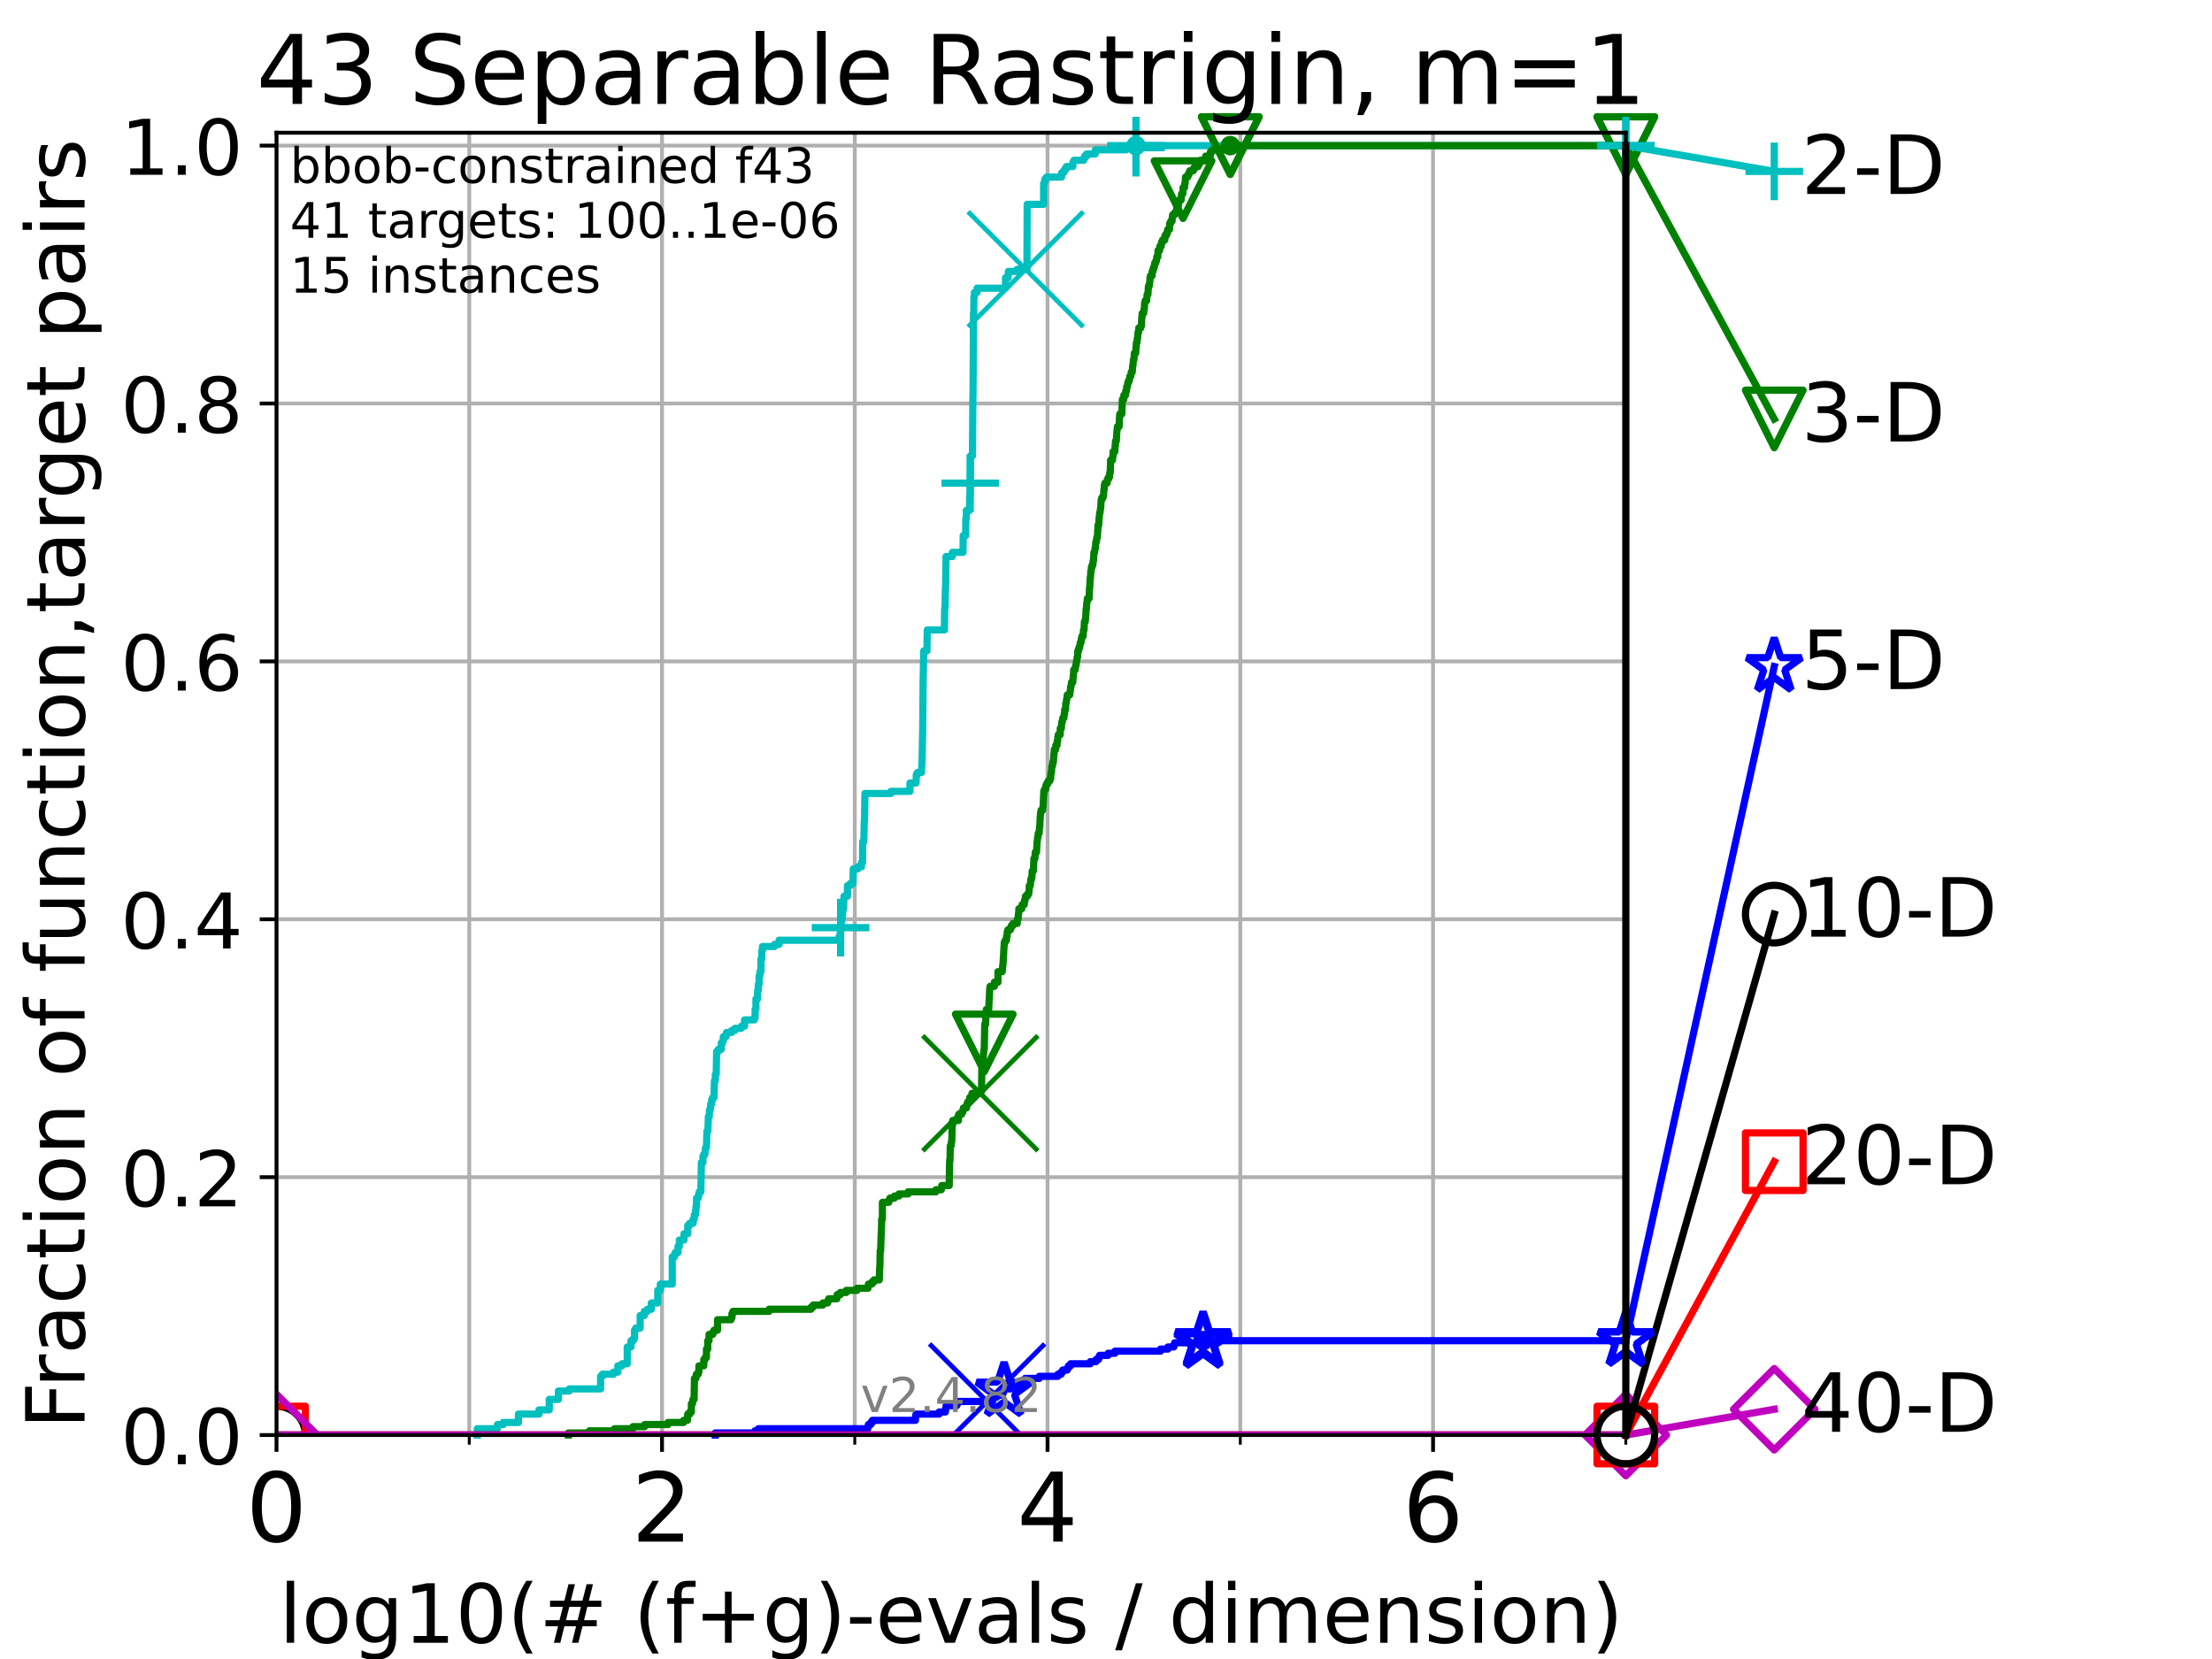 <?xml version="1.0" encoding="utf-8" standalone="no"?>
<!DOCTYPE svg PUBLIC "-//W3C//DTD SVG 1.1//EN"
  "http://www.w3.org/Graphics/SVG/1.1/DTD/svg11.dtd">
<!-- Created with matplotlib (https://matplotlib.org/) -->
<svg height="345.6pt" version="1.1" viewBox="0 0 460.8 345.6" width="460.8pt" xmlns="http://www.w3.org/2000/svg" xmlns:xlink="http://www.w3.org/1999/xlink">
 <defs>
  <style type="text/css">*{stroke-linecap:butt;stroke-linejoin:round;}</style>
 </defs>
 <g id="figure_1">
  <g id="patch_1">
   <path d="M 0 345.6 
L 460.8 345.6 
L 460.8 0 
L 0 0 
z
" style="fill:#ffffff;"/>
  </g>
  <g id="axes_1">
   <g id="patch_2">
    <path d="M 57.6 298.944 
L 338.688 298.944 
L 338.688 27.648 
L 57.6 27.648 
z
" style="fill:#ffffff;"/>
   </g>
   <g id="matplotlib.axis_1">
    <g id="xtick_1">
     <g id="line2d_1">
      <path clip-path="url(#p25b9823e26)" d="M 57.6 298.944 
L 57.6 27.648 
" style="fill:none;stroke:#b0b0b0;stroke-linecap:square;stroke-width:0.8;"/>
     </g>
     <g id="line2d_2">
      <defs>
       <path d="M 0 0 
L 0 3.5 
" id="m11dd18564a" style="stroke:#000000;stroke-width:0.8;"/>
      </defs>
      <g>
       <use style="stroke:#000000;stroke-width:0.8;" x="57.6" xlink:href="#m11dd18564a" y="298.944"/>
      </g>
     </g>
     <g id="text_1">
      <!-- 0 -->
      <g transform="translate(51.237 321.141)scale(0.2 -0.2)">
       <defs>
        <path d="M 31.781 66.406 
Q 24.172 66.406 20.328 58.906 
Q 16.5 51.422 16.5 36.375 
Q 16.5 21.391 20.328 13.891 
Q 24.172 6.391 31.781 6.391 
Q 39.453 6.391 43.281 13.891 
Q 47.125 21.391 47.125 36.375 
Q 47.125 51.422 43.281 58.906 
Q 39.453 66.406 31.781 66.406 
z
M 31.781 74.219 
Q 44.047 74.219 50.516 64.516 
Q 56.984 54.828 56.984 36.375 
Q 56.984 17.969 50.516 8.266 
Q 44.047 -1.422 31.781 -1.422 
Q 19.531 -1.422 13.062 8.266 
Q 6.594 17.969 6.594 36.375 
Q 6.594 54.828 13.062 64.516 
Q 19.531 74.219 31.781 74.219 
z
" id="DejaVuSans-48"/>
       </defs>
       <use xlink:href="#DejaVuSans-48"/>
      </g>
     </g>
    </g>
    <g id="xtick_2">
     <g id="line2d_3">
      <path clip-path="url(#p25b9823e26)" d="M 137.911 298.944 
L 137.911 27.648 
" style="fill:none;stroke:#b0b0b0;stroke-linecap:square;stroke-width:0.8;"/>
     </g>
     <g id="line2d_4">
      <g>
       <use style="stroke:#000000;stroke-width:0.8;" x="137.911" xlink:href="#m11dd18564a" y="298.944"/>
      </g>
     </g>
     <g id="text_2">
      <!-- 2 -->
      <g transform="translate(131.548 321.141)scale(0.2 -0.2)">
       <defs>
        <path d="M 19.188 8.297 
L 53.609 8.297 
L 53.609 0 
L 7.328 0 
L 7.328 8.297 
Q 12.938 14.109 22.625 23.891 
Q 32.328 33.688 34.812 36.531 
Q 39.547 41.844 41.422 45.531 
Q 43.312 49.219 43.312 52.781 
Q 43.312 58.594 39.234 62.25 
Q 35.156 65.922 28.609 65.922 
Q 23.969 65.922 18.812 64.312 
Q 13.672 62.703 7.812 59.422 
L 7.812 69.391 
Q 13.766 71.781 18.938 73 
Q 24.125 74.219 28.422 74.219 
Q 39.75 74.219 46.484 68.547 
Q 53.219 62.891 53.219 53.422 
Q 53.219 48.922 51.531 44.891 
Q 49.859 40.875 45.406 35.406 
Q 44.188 33.984 37.641 27.219 
Q 31.109 20.453 19.188 8.297 
z
" id="DejaVuSans-50"/>
       </defs>
       <use xlink:href="#DejaVuSans-50"/>
      </g>
     </g>
    </g>
    <g id="xtick_3">
     <g id="line2d_5">
      <path clip-path="url(#p25b9823e26)" d="M 218.222 298.944 
L 218.222 27.648 
" style="fill:none;stroke:#b0b0b0;stroke-linecap:square;stroke-width:0.8;"/>
     </g>
     <g id="line2d_6">
      <g>
       <use style="stroke:#000000;stroke-width:0.8;" x="218.222" xlink:href="#m11dd18564a" y="298.944"/>
      </g>
     </g>
     <g id="text_3">
      <!-- 4 -->
      <g transform="translate(211.859 321.141)scale(0.2 -0.2)">
       <defs>
        <path d="M 37.797 64.312 
L 12.891 25.391 
L 37.797 25.391 
z
M 35.203 72.906 
L 47.609 72.906 
L 47.609 25.391 
L 58.016 25.391 
L 58.016 17.188 
L 47.609 17.188 
L 47.609 0 
L 37.797 0 
L 37.797 17.188 
L 4.891 17.188 
L 4.891 26.703 
z
" id="DejaVuSans-52"/>
       </defs>
       <use xlink:href="#DejaVuSans-52"/>
      </g>
     </g>
    </g>
    <g id="xtick_4">
     <g id="line2d_7">
      <path clip-path="url(#p25b9823e26)" d="M 298.533 298.944 
L 298.533 27.648 
" style="fill:none;stroke:#b0b0b0;stroke-linecap:square;stroke-width:0.8;"/>
     </g>
     <g id="line2d_8">
      <g>
       <use style="stroke:#000000;stroke-width:0.8;" x="298.533" xlink:href="#m11dd18564a" y="298.944"/>
      </g>
     </g>
     <g id="text_4">
      <!-- 6 -->
      <g transform="translate(292.17 321.141)scale(0.2 -0.2)">
       <defs>
        <path d="M 33.016 40.375 
Q 26.375 40.375 22.484 35.828 
Q 18.609 31.297 18.609 23.391 
Q 18.609 15.531 22.484 10.953 
Q 26.375 6.391 33.016 6.391 
Q 39.656 6.391 43.531 10.953 
Q 47.406 15.531 47.406 23.391 
Q 47.406 31.297 43.531 35.828 
Q 39.656 40.375 33.016 40.375 
z
M 52.594 71.297 
L 52.594 62.312 
Q 48.875 64.062 45.094 64.984 
Q 41.312 65.922 37.594 65.922 
Q 27.828 65.922 22.672 59.328 
Q 17.531 52.734 16.797 39.406 
Q 19.672 43.656 24.016 45.922 
Q 28.375 48.188 33.594 48.188 
Q 44.578 48.188 50.953 41.516 
Q 57.328 34.859 57.328 23.391 
Q 57.328 12.156 50.688 5.359 
Q 44.047 -1.422 33.016 -1.422 
Q 20.359 -1.422 13.672 8.266 
Q 6.984 17.969 6.984 36.375 
Q 6.984 53.656 15.188 63.938 
Q 23.391 74.219 37.203 74.219 
Q 40.922 74.219 44.703 73.484 
Q 48.484 72.75 52.594 71.297 
z
" id="DejaVuSans-54"/>
       </defs>
       <use xlink:href="#DejaVuSans-54"/>
      </g>
     </g>
    </g>
    <g id="xtick_5">
     <g id="line2d_9">
      <path clip-path="url(#p25b9823e26)" d="M 97.755 298.944 
L 97.755 27.648 
" style="fill:none;stroke:#b0b0b0;stroke-linecap:square;stroke-width:0.8;"/>
     </g>
     <g id="line2d_10">
      <defs>
       <path d="M 0 0 
L 0 2 
" id="m26da05a98c" style="stroke:#000000;stroke-width:0.6;"/>
      </defs>
      <g>
       <use style="stroke:#000000;stroke-width:0.6;" x="97.755" xlink:href="#m26da05a98c" y="298.944"/>
      </g>
     </g>
    </g>
    <g id="xtick_6">
     <g id="line2d_11">
      <path clip-path="url(#p25b9823e26)" d="M 178.066 298.944 
L 178.066 27.648 
" style="fill:none;stroke:#b0b0b0;stroke-linecap:square;stroke-width:0.8;"/>
     </g>
     <g id="line2d_12">
      <g>
       <use style="stroke:#000000;stroke-width:0.6;" x="178.066" xlink:href="#m26da05a98c" y="298.944"/>
      </g>
     </g>
    </g>
    <g id="xtick_7">
     <g id="line2d_13">
      <path clip-path="url(#p25b9823e26)" d="M 258.377 298.944 
L 258.377 27.648 
" style="fill:none;stroke:#b0b0b0;stroke-linecap:square;stroke-width:0.8;"/>
     </g>
     <g id="line2d_14">
      <g>
       <use style="stroke:#000000;stroke-width:0.6;" x="258.377" xlink:href="#m26da05a98c" y="298.944"/>
      </g>
     </g>
    </g>
    <g id="xtick_8">
     <g id="line2d_15">
      <path clip-path="url(#p25b9823e26)" d="M 338.688 298.944 
L 338.688 27.648 
" style="fill:none;stroke:#b0b0b0;stroke-linecap:square;stroke-width:0.8;"/>
     </g>
     <g id="line2d_16">
      <g>
       <use style="stroke:#000000;stroke-width:0.6;" x="338.688" xlink:href="#m26da05a98c" y="298.944"/>
      </g>
     </g>
    </g>
    <g id="text_5">
     <!-- log10(# (f+g)-evals / dimension) -->
     <g transform="translate(58.145 342.218)scale(0.17 -0.17)">
      <defs>
       <path d="M 9.422 75.984 
L 18.406 75.984 
L 18.406 0 
L 9.422 0 
z
" id="DejaVuSans-108"/>
       <path d="M 30.609 48.391 
Q 23.391 48.391 19.188 42.75 
Q 14.984 37.109 14.984 27.297 
Q 14.984 17.484 19.156 11.844 
Q 23.344 6.203 30.609 6.203 
Q 37.797 6.203 41.984 11.859 
Q 46.188 17.531 46.188 27.297 
Q 46.188 37.016 41.984 42.703 
Q 37.797 48.391 30.609 48.391 
z
M 30.609 56 
Q 42.328 56 49.016 48.375 
Q 55.719 40.766 55.719 27.297 
Q 55.719 13.875 49.016 6.219 
Q 42.328 -1.422 30.609 -1.422 
Q 18.844 -1.422 12.172 6.219 
Q 5.516 13.875 5.516 27.297 
Q 5.516 40.766 12.172 48.375 
Q 18.844 56 30.609 56 
z
" id="DejaVuSans-111"/>
       <path d="M 45.406 27.984 
Q 45.406 37.75 41.375 43.109 
Q 37.359 48.484 30.078 48.484 
Q 22.859 48.484 18.828 43.109 
Q 14.797 37.75 14.797 27.984 
Q 14.797 18.266 18.828 12.891 
Q 22.859 7.516 30.078 7.516 
Q 37.359 7.516 41.375 12.891 
Q 45.406 18.266 45.406 27.984 
z
M 54.391 6.781 
Q 54.391 -7.172 48.188 -13.984 
Q 42 -20.797 29.203 -20.797 
Q 24.469 -20.797 20.266 -20.094 
Q 16.062 -19.391 12.109 -17.922 
L 12.109 -9.188 
Q 16.062 -11.328 19.922 -12.344 
Q 23.781 -13.375 27.781 -13.375 
Q 36.625 -13.375 41.016 -8.766 
Q 45.406 -4.156 45.406 5.172 
L 45.406 9.625 
Q 42.625 4.781 38.281 2.391 
Q 33.938 0 27.875 0 
Q 17.828 0 11.672 7.656 
Q 5.516 15.328 5.516 27.984 
Q 5.516 40.672 11.672 48.328 
Q 17.828 56 27.875 56 
Q 33.938 56 38.281 53.609 
Q 42.625 51.219 45.406 46.391 
L 45.406 54.688 
L 54.391 54.688 
z
" id="DejaVuSans-103"/>
       <path d="M 12.406 8.297 
L 28.516 8.297 
L 28.516 63.922 
L 10.984 60.406 
L 10.984 69.391 
L 28.422 72.906 
L 38.281 72.906 
L 38.281 8.297 
L 54.391 8.297 
L 54.391 0 
L 12.406 0 
z
" id="DejaVuSans-49"/>
       <path d="M 31 75.875 
Q 24.469 64.656 21.281 53.656 
Q 18.109 42.672 18.109 31.391 
Q 18.109 20.125 21.312 9.062 
Q 24.516 -2 31 -13.188 
L 23.188 -13.188 
Q 15.875 -1.703 12.234 9.375 
Q 8.594 20.453 8.594 31.391 
Q 8.594 42.281 12.203 53.312 
Q 15.828 64.359 23.188 75.875 
z
" id="DejaVuSans-40"/>
       <path d="M 51.125 44 
L 36.922 44 
L 32.812 27.688 
L 47.125 27.688 
z
M 43.797 71.781 
L 38.719 51.516 
L 52.984 51.516 
L 58.109 71.781 
L 65.922 71.781 
L 60.891 51.516 
L 76.125 51.516 
L 76.125 44 
L 58.984 44 
L 54.984 27.688 
L 70.516 27.688 
L 70.516 20.219 
L 53.078 20.219 
L 48 0 
L 40.188 0 
L 45.219 20.219 
L 30.906 20.219 
L 25.875 0 
L 18.016 0 
L 23.094 20.219 
L 7.719 20.219 
L 7.719 27.688 
L 24.906 27.688 
L 29 44 
L 13.281 44 
L 13.281 51.516 
L 30.906 51.516 
L 35.891 71.781 
z
" id="DejaVuSans-35"/>
       <path id="DejaVuSans-32"/>
       <path d="M 37.109 75.984 
L 37.109 68.5 
L 28.516 68.5 
Q 23.688 68.5 21.797 66.547 
Q 19.922 64.594 19.922 59.516 
L 19.922 54.688 
L 34.719 54.688 
L 34.719 47.703 
L 19.922 47.703 
L 19.922 0 
L 10.891 0 
L 10.891 47.703 
L 2.297 47.703 
L 2.297 54.688 
L 10.891 54.688 
L 10.891 58.5 
Q 10.891 67.625 15.141 71.797 
Q 19.391 75.984 28.609 75.984 
z
" id="DejaVuSans-102"/>
       <path d="M 46 62.703 
L 46 35.5 
L 73.188 35.5 
L 73.188 27.203 
L 46 27.203 
L 46 0 
L 37.797 0 
L 37.797 27.203 
L 10.594 27.203 
L 10.594 35.5 
L 37.797 35.5 
L 37.797 62.703 
z
" id="DejaVuSans-43"/>
       <path d="M 8.016 75.875 
L 15.828 75.875 
Q 23.141 64.359 26.781 53.312 
Q 30.422 42.281 30.422 31.391 
Q 30.422 20.453 26.781 9.375 
Q 23.141 -1.703 15.828 -13.188 
L 8.016 -13.188 
Q 14.5 -2 17.703 9.062 
Q 20.906 20.125 20.906 31.391 
Q 20.906 42.672 17.703 53.656 
Q 14.5 64.656 8.016 75.875 
z
" id="DejaVuSans-41"/>
       <path d="M 4.891 31.391 
L 31.203 31.391 
L 31.203 23.391 
L 4.891 23.391 
z
" id="DejaVuSans-45"/>
       <path d="M 56.203 29.594 
L 56.203 25.203 
L 14.891 25.203 
Q 15.484 15.922 20.484 11.062 
Q 25.484 6.203 34.422 6.203 
Q 39.594 6.203 44.453 7.469 
Q 49.312 8.734 54.109 11.281 
L 54.109 2.781 
Q 49.266 0.734 44.188 -0.344 
Q 39.109 -1.422 33.891 -1.422 
Q 20.797 -1.422 13.156 6.188 
Q 5.516 13.812 5.516 26.812 
Q 5.516 40.234 12.766 48.109 
Q 20.016 56 32.328 56 
Q 43.359 56 49.781 48.891 
Q 56.203 41.797 56.203 29.594 
z
M 47.219 32.234 
Q 47.125 39.594 43.094 43.984 
Q 39.062 48.391 32.422 48.391 
Q 24.906 48.391 20.391 44.141 
Q 15.875 39.891 15.188 32.172 
z
" id="DejaVuSans-101"/>
       <path d="M 2.984 54.688 
L 12.5 54.688 
L 29.594 8.797 
L 46.688 54.688 
L 56.203 54.688 
L 35.688 0 
L 23.484 0 
z
" id="DejaVuSans-118"/>
       <path d="M 34.281 27.484 
Q 23.391 27.484 19.188 25 
Q 14.984 22.516 14.984 16.5 
Q 14.984 11.719 18.141 8.906 
Q 21.297 6.109 26.703 6.109 
Q 34.188 6.109 38.703 11.406 
Q 43.219 16.703 43.219 25.484 
L 43.219 27.484 
z
M 52.203 31.203 
L 52.203 0 
L 43.219 0 
L 43.219 8.297 
Q 40.141 3.328 35.547 0.953 
Q 30.953 -1.422 24.312 -1.422 
Q 15.922 -1.422 10.953 3.297 
Q 6 8.016 6 15.922 
Q 6 25.141 12.172 29.828 
Q 18.359 34.516 30.609 34.516 
L 43.219 34.516 
L 43.219 35.406 
Q 43.219 41.609 39.141 45 
Q 35.062 48.391 27.688 48.391 
Q 23 48.391 18.547 47.266 
Q 14.109 46.141 10.016 43.891 
L 10.016 52.203 
Q 14.938 54.109 19.578 55.047 
Q 24.219 56 28.609 56 
Q 40.484 56 46.344 49.844 
Q 52.203 43.703 52.203 31.203 
z
" id="DejaVuSans-97"/>
       <path d="M 44.281 53.078 
L 44.281 44.578 
Q 40.484 46.531 36.375 47.5 
Q 32.281 48.484 27.875 48.484 
Q 21.188 48.484 17.844 46.438 
Q 14.5 44.391 14.5 40.281 
Q 14.5 37.156 16.891 35.375 
Q 19.281 33.594 26.516 31.984 
L 29.594 31.297 
Q 39.156 29.25 43.188 25.516 
Q 47.219 21.781 47.219 15.094 
Q 47.219 7.469 41.188 3.016 
Q 35.156 -1.422 24.609 -1.422 
Q 20.219 -1.422 15.453 -0.562 
Q 10.688 0.297 5.422 2 
L 5.422 11.281 
Q 10.406 8.688 15.234 7.391 
Q 20.062 6.109 24.812 6.109 
Q 31.156 6.109 34.562 8.281 
Q 37.984 10.453 37.984 14.406 
Q 37.984 18.062 35.516 20.016 
Q 33.062 21.969 24.703 23.781 
L 21.578 24.516 
Q 13.234 26.266 9.516 29.906 
Q 5.812 33.547 5.812 39.891 
Q 5.812 47.609 11.281 51.797 
Q 16.75 56 26.812 56 
Q 31.781 56 36.172 55.266 
Q 40.578 54.547 44.281 53.078 
z
" id="DejaVuSans-115"/>
       <path d="M 25.391 72.906 
L 33.688 72.906 
L 8.297 -9.281 
L 0 -9.281 
z
" id="DejaVuSans-47"/>
       <path d="M 45.406 46.391 
L 45.406 75.984 
L 54.391 75.984 
L 54.391 0 
L 45.406 0 
L 45.406 8.203 
Q 42.578 3.328 38.25 0.953 
Q 33.938 -1.422 27.875 -1.422 
Q 17.969 -1.422 11.734 6.484 
Q 5.516 14.406 5.516 27.297 
Q 5.516 40.188 11.734 48.094 
Q 17.969 56 27.875 56 
Q 33.938 56 38.25 53.625 
Q 42.578 51.266 45.406 46.391 
z
M 14.797 27.297 
Q 14.797 17.391 18.875 11.75 
Q 22.953 6.109 30.078 6.109 
Q 37.203 6.109 41.297 11.75 
Q 45.406 17.391 45.406 27.297 
Q 45.406 37.203 41.297 42.844 
Q 37.203 48.484 30.078 48.484 
Q 22.953 48.484 18.875 42.844 
Q 14.797 37.203 14.797 27.297 
z
" id="DejaVuSans-100"/>
       <path d="M 9.422 54.688 
L 18.406 54.688 
L 18.406 0 
L 9.422 0 
z
M 9.422 75.984 
L 18.406 75.984 
L 18.406 64.594 
L 9.422 64.594 
z
" id="DejaVuSans-105"/>
       <path d="M 52 44.188 
Q 55.375 50.25 60.062 53.125 
Q 64.75 56 71.094 56 
Q 79.641 56 84.281 50.016 
Q 88.922 44.047 88.922 33.016 
L 88.922 0 
L 79.891 0 
L 79.891 32.719 
Q 79.891 40.578 77.094 44.375 
Q 74.312 48.188 68.609 48.188 
Q 61.625 48.188 57.562 43.547 
Q 53.516 38.922 53.516 30.906 
L 53.516 0 
L 44.484 0 
L 44.484 32.719 
Q 44.484 40.625 41.703 44.406 
Q 38.922 48.188 33.109 48.188 
Q 26.219 48.188 22.156 43.531 
Q 18.109 38.875 18.109 30.906 
L 18.109 0 
L 9.078 0 
L 9.078 54.688 
L 18.109 54.688 
L 18.109 46.188 
Q 21.188 51.219 25.484 53.609 
Q 29.781 56 35.688 56 
Q 41.656 56 45.828 52.969 
Q 50 49.953 52 44.188 
z
" id="DejaVuSans-109"/>
       <path d="M 54.891 33.016 
L 54.891 0 
L 45.906 0 
L 45.906 32.719 
Q 45.906 40.484 42.875 44.328 
Q 39.844 48.188 33.797 48.188 
Q 26.516 48.188 22.312 43.547 
Q 18.109 38.922 18.109 30.906 
L 18.109 0 
L 9.078 0 
L 9.078 54.688 
L 18.109 54.688 
L 18.109 46.188 
Q 21.344 51.125 25.703 53.562 
Q 30.078 56 35.797 56 
Q 45.219 56 50.047 50.172 
Q 54.891 44.344 54.891 33.016 
z
" id="DejaVuSans-110"/>
      </defs>
      <use xlink:href="#DejaVuSans-108"/>
      <use x="27.783" xlink:href="#DejaVuSans-111"/>
      <use x="88.965" xlink:href="#DejaVuSans-103"/>
      <use x="152.441" xlink:href="#DejaVuSans-49"/>
      <use x="216.064" xlink:href="#DejaVuSans-48"/>
      <use x="279.688" xlink:href="#DejaVuSans-40"/>
      <use x="318.701" xlink:href="#DejaVuSans-35"/>
      <use x="402.49" xlink:href="#DejaVuSans-32"/>
      <use x="434.277" xlink:href="#DejaVuSans-40"/>
      <use x="473.291" xlink:href="#DejaVuSans-102"/>
      <use x="508.496" xlink:href="#DejaVuSans-43"/>
      <use x="592.285" xlink:href="#DejaVuSans-103"/>
      <use x="655.762" xlink:href="#DejaVuSans-41"/>
      <use x="694.775" xlink:href="#DejaVuSans-45"/>
      <use x="730.859" xlink:href="#DejaVuSans-101"/>
      <use x="792.383" xlink:href="#DejaVuSans-118"/>
      <use x="851.562" xlink:href="#DejaVuSans-97"/>
      <use x="912.842" xlink:href="#DejaVuSans-108"/>
      <use x="940.625" xlink:href="#DejaVuSans-115"/>
      <use x="992.725" xlink:href="#DejaVuSans-32"/>
      <use x="1024.512" xlink:href="#DejaVuSans-47"/>
      <use x="1058.203" xlink:href="#DejaVuSans-32"/>
      <use x="1089.99" xlink:href="#DejaVuSans-100"/>
      <use x="1153.467" xlink:href="#DejaVuSans-105"/>
      <use x="1181.25" xlink:href="#DejaVuSans-109"/>
      <use x="1278.662" xlink:href="#DejaVuSans-101"/>
      <use x="1340.186" xlink:href="#DejaVuSans-110"/>
      <use x="1403.564" xlink:href="#DejaVuSans-115"/>
      <use x="1455.664" xlink:href="#DejaVuSans-105"/>
      <use x="1483.447" xlink:href="#DejaVuSans-111"/>
      <use x="1544.629" xlink:href="#DejaVuSans-110"/>
      <use x="1608.008" xlink:href="#DejaVuSans-41"/>
     </g>
    </g>
   </g>
   <g id="matplotlib.axis_2">
    <g id="ytick_1">
     <g id="line2d_17">
      <path clip-path="url(#p25b9823e26)" d="M 57.6 298.944 
L 338.688 298.944 
" style="fill:none;stroke:#b0b0b0;stroke-linecap:square;stroke-width:0.8;"/>
     </g>
     <g id="line2d_18">
      <defs>
       <path d="M 0 0 
L -3.5 0 
" id="mf94db65ca9" style="stroke:#000000;stroke-width:0.8;"/>
      </defs>
      <g>
       <use style="stroke:#000000;stroke-width:0.8;" x="57.6" xlink:href="#mf94db65ca9" y="298.944"/>
      </g>
     </g>
     <g id="text_6">
      <!-- 0.0 -->
      <g transform="translate(25.155 305.023)scale(0.16 -0.16)">
       <defs>
        <path d="M 10.688 12.406 
L 21 12.406 
L 21 0 
L 10.688 0 
z
" id="DejaVuSans-46"/>
       </defs>
       <use xlink:href="#DejaVuSans-48"/>
       <use x="63.623" xlink:href="#DejaVuSans-46"/>
       <use x="95.41" xlink:href="#DejaVuSans-48"/>
      </g>
     </g>
    </g>
    <g id="ytick_2">
     <g id="line2d_19">
      <path clip-path="url(#p25b9823e26)" d="M 57.6 245.222 
L 338.688 245.222 
" style="fill:none;stroke:#b0b0b0;stroke-linecap:square;stroke-width:0.8;"/>
     </g>
     <g id="line2d_20">
      <g>
       <use style="stroke:#000000;stroke-width:0.8;" x="57.6" xlink:href="#mf94db65ca9" y="245.222"/>
      </g>
     </g>
     <g id="text_7">
      <!-- 0.2 -->
      <g transform="translate(25.155 251.301)scale(0.16 -0.16)">
       <use xlink:href="#DejaVuSans-48"/>
       <use x="63.623" xlink:href="#DejaVuSans-46"/>
       <use x="95.41" xlink:href="#DejaVuSans-50"/>
      </g>
     </g>
    </g>
    <g id="ytick_3">
     <g id="line2d_21">
      <path clip-path="url(#p25b9823e26)" d="M 57.6 191.5 
L 338.688 191.5 
" style="fill:none;stroke:#b0b0b0;stroke-linecap:square;stroke-width:0.8;"/>
     </g>
     <g id="line2d_22">
      <g>
       <use style="stroke:#000000;stroke-width:0.8;" x="57.6" xlink:href="#mf94db65ca9" y="191.5"/>
      </g>
     </g>
     <g id="text_8">
      <!-- 0.4 -->
      <g transform="translate(25.155 197.579)scale(0.16 -0.16)">
       <use xlink:href="#DejaVuSans-48"/>
       <use x="63.623" xlink:href="#DejaVuSans-46"/>
       <use x="95.41" xlink:href="#DejaVuSans-52"/>
      </g>
     </g>
    </g>
    <g id="ytick_4">
     <g id="line2d_23">
      <path clip-path="url(#p25b9823e26)" d="M 57.6 137.778 
L 338.688 137.778 
" style="fill:none;stroke:#b0b0b0;stroke-linecap:square;stroke-width:0.8;"/>
     </g>
     <g id="line2d_24">
      <g>
       <use style="stroke:#000000;stroke-width:0.8;" x="57.6" xlink:href="#mf94db65ca9" y="137.778"/>
      </g>
     </g>
     <g id="text_9">
      <!-- 0.6 -->
      <g transform="translate(25.155 143.857)scale(0.16 -0.16)">
       <use xlink:href="#DejaVuSans-48"/>
       <use x="63.623" xlink:href="#DejaVuSans-46"/>
       <use x="95.41" xlink:href="#DejaVuSans-54"/>
      </g>
     </g>
    </g>
    <g id="ytick_5">
     <g id="line2d_25">
      <path clip-path="url(#p25b9823e26)" d="M 57.6 84.056 
L 338.688 84.056 
" style="fill:none;stroke:#b0b0b0;stroke-linecap:square;stroke-width:0.8;"/>
     </g>
     <g id="line2d_26">
      <g>
       <use style="stroke:#000000;stroke-width:0.8;" x="57.6" xlink:href="#mf94db65ca9" y="84.056"/>
      </g>
     </g>
     <g id="text_10">
      <!-- 0.8 -->
      <g transform="translate(25.155 90.135)scale(0.16 -0.16)">
       <defs>
        <path d="M 31.781 34.625 
Q 24.75 34.625 20.719 30.859 
Q 16.703 27.094 16.703 20.516 
Q 16.703 13.922 20.719 10.156 
Q 24.75 6.391 31.781 6.391 
Q 38.812 6.391 42.859 10.172 
Q 46.922 13.969 46.922 20.516 
Q 46.922 27.094 42.891 30.859 
Q 38.875 34.625 31.781 34.625 
z
M 21.922 38.812 
Q 15.578 40.375 12.031 44.719 
Q 8.5 49.078 8.5 55.328 
Q 8.5 64.062 14.719 69.141 
Q 20.953 74.219 31.781 74.219 
Q 42.672 74.219 48.875 69.141 
Q 55.078 64.062 55.078 55.328 
Q 55.078 49.078 51.531 44.719 
Q 48 40.375 41.703 38.812 
Q 48.828 37.156 52.797 32.312 
Q 56.781 27.484 56.781 20.516 
Q 56.781 9.906 50.312 4.234 
Q 43.844 -1.422 31.781 -1.422 
Q 19.734 -1.422 13.25 4.234 
Q 6.781 9.906 6.781 20.516 
Q 6.781 27.484 10.781 32.312 
Q 14.797 37.156 21.922 38.812 
z
M 18.312 54.391 
Q 18.312 48.734 21.844 45.562 
Q 25.391 42.391 31.781 42.391 
Q 38.141 42.391 41.719 45.562 
Q 45.312 48.734 45.312 54.391 
Q 45.312 60.062 41.719 63.234 
Q 38.141 66.406 31.781 66.406 
Q 25.391 66.406 21.844 63.234 
Q 18.312 60.062 18.312 54.391 
z
" id="DejaVuSans-56"/>
       </defs>
       <use xlink:href="#DejaVuSans-48"/>
       <use x="63.623" xlink:href="#DejaVuSans-46"/>
       <use x="95.41" xlink:href="#DejaVuSans-56"/>
      </g>
     </g>
    </g>
    <g id="ytick_6">
     <g id="line2d_27">
      <path clip-path="url(#p25b9823e26)" d="M 57.6 30.334 
L 338.688 30.334 
" style="fill:none;stroke:#b0b0b0;stroke-linecap:square;stroke-width:0.8;"/>
     </g>
     <g id="line2d_28">
      <g>
       <use style="stroke:#000000;stroke-width:0.8;" x="57.6" xlink:href="#mf94db65ca9" y="30.334"/>
      </g>
     </g>
     <g id="text_11">
      <!-- 1.0 -->
      <g transform="translate(25.155 36.413)scale(0.16 -0.16)">
       <use xlink:href="#DejaVuSans-49"/>
       <use x="63.623" xlink:href="#DejaVuSans-46"/>
       <use x="95.41" xlink:href="#DejaVuSans-48"/>
      </g>
     </g>
    </g>
    <g id="text_12">
     <!-- Fraction of function,target pairs -->
     <g transform="translate(17.62 297.681)rotate(-90)scale(0.17 -0.17)">
      <defs>
       <path d="M 9.812 72.906 
L 51.703 72.906 
L 51.703 64.594 
L 19.672 64.594 
L 19.672 43.109 
L 48.578 43.109 
L 48.578 34.812 
L 19.672 34.812 
L 19.672 0 
L 9.812 0 
z
" id="DejaVuSans-70"/>
       <path d="M 41.109 46.297 
Q 39.594 47.172 37.812 47.578 
Q 36.031 48 33.891 48 
Q 26.266 48 22.188 43.047 
Q 18.109 38.094 18.109 28.812 
L 18.109 0 
L 9.078 0 
L 9.078 54.688 
L 18.109 54.688 
L 18.109 46.188 
Q 20.953 51.172 25.484 53.578 
Q 30.031 56 36.531 56 
Q 37.453 56 38.578 55.875 
Q 39.703 55.766 41.062 55.516 
z
" id="DejaVuSans-114"/>
       <path d="M 48.781 52.594 
L 48.781 44.188 
Q 44.969 46.297 41.141 47.344 
Q 37.312 48.391 33.406 48.391 
Q 24.656 48.391 19.812 42.844 
Q 14.984 37.312 14.984 27.297 
Q 14.984 17.281 19.812 11.734 
Q 24.656 6.203 33.406 6.203 
Q 37.312 6.203 41.141 7.25 
Q 44.969 8.297 48.781 10.406 
L 48.781 2.094 
Q 45.016 0.344 40.984 -0.531 
Q 36.969 -1.422 32.422 -1.422 
Q 20.062 -1.422 12.781 6.344 
Q 5.516 14.109 5.516 27.297 
Q 5.516 40.672 12.859 48.328 
Q 20.219 56 33.016 56 
Q 37.156 56 41.109 55.141 
Q 45.062 54.297 48.781 52.594 
z
" id="DejaVuSans-99"/>
       <path d="M 18.312 70.219 
L 18.312 54.688 
L 36.812 54.688 
L 36.812 47.703 
L 18.312 47.703 
L 18.312 18.016 
Q 18.312 11.328 20.141 9.422 
Q 21.969 7.516 27.594 7.516 
L 36.812 7.516 
L 36.812 0 
L 27.594 0 
Q 17.188 0 13.234 3.875 
Q 9.281 7.766 9.281 18.016 
L 9.281 47.703 
L 2.688 47.703 
L 2.688 54.688 
L 9.281 54.688 
L 9.281 70.219 
z
" id="DejaVuSans-116"/>
       <path d="M 8.5 21.578 
L 8.5 54.688 
L 17.484 54.688 
L 17.484 21.922 
Q 17.484 14.156 20.5 10.266 
Q 23.531 6.391 29.594 6.391 
Q 36.859 6.391 41.078 11.031 
Q 45.312 15.672 45.312 23.688 
L 45.312 54.688 
L 54.297 54.688 
L 54.297 0 
L 45.312 0 
L 45.312 8.406 
Q 42.047 3.422 37.719 1 
Q 33.406 -1.422 27.688 -1.422 
Q 18.266 -1.422 13.375 4.438 
Q 8.5 10.297 8.5 21.578 
z
M 31.109 56 
z
" id="DejaVuSans-117"/>
       <path d="M 11.719 12.406 
L 22.016 12.406 
L 22.016 4 
L 14.016 -11.625 
L 7.719 -11.625 
L 11.719 4 
z
" id="DejaVuSans-44"/>
       <path d="M 18.109 8.203 
L 18.109 -20.797 
L 9.078 -20.797 
L 9.078 54.688 
L 18.109 54.688 
L 18.109 46.391 
Q 20.953 51.266 25.266 53.625 
Q 29.594 56 35.594 56 
Q 45.562 56 51.781 48.094 
Q 58.016 40.188 58.016 27.297 
Q 58.016 14.406 51.781 6.484 
Q 45.562 -1.422 35.594 -1.422 
Q 29.594 -1.422 25.266 0.953 
Q 20.953 3.328 18.109 8.203 
z
M 48.688 27.297 
Q 48.688 37.203 44.609 42.844 
Q 40.531 48.484 33.406 48.484 
Q 26.266 48.484 22.188 42.844 
Q 18.109 37.203 18.109 27.297 
Q 18.109 17.391 22.188 11.75 
Q 26.266 6.109 33.406 6.109 
Q 40.531 6.109 44.609 11.75 
Q 48.688 17.391 48.688 27.297 
z
" id="DejaVuSans-112"/>
      </defs>
      <use xlink:href="#DejaVuSans-70"/>
      <use x="50.27" xlink:href="#DejaVuSans-114"/>
      <use x="91.383" xlink:href="#DejaVuSans-97"/>
      <use x="152.662" xlink:href="#DejaVuSans-99"/>
      <use x="207.643" xlink:href="#DejaVuSans-116"/>
      <use x="246.852" xlink:href="#DejaVuSans-105"/>
      <use x="274.635" xlink:href="#DejaVuSans-111"/>
      <use x="335.816" xlink:href="#DejaVuSans-110"/>
      <use x="399.195" xlink:href="#DejaVuSans-32"/>
      <use x="430.982" xlink:href="#DejaVuSans-111"/>
      <use x="492.164" xlink:href="#DejaVuSans-102"/>
      <use x="527.369" xlink:href="#DejaVuSans-32"/>
      <use x="559.156" xlink:href="#DejaVuSans-102"/>
      <use x="594.361" xlink:href="#DejaVuSans-117"/>
      <use x="657.74" xlink:href="#DejaVuSans-110"/>
      <use x="721.119" xlink:href="#DejaVuSans-99"/>
      <use x="776.1" xlink:href="#DejaVuSans-116"/>
      <use x="815.309" xlink:href="#DejaVuSans-105"/>
      <use x="843.092" xlink:href="#DejaVuSans-111"/>
      <use x="904.273" xlink:href="#DejaVuSans-110"/>
      <use x="967.652" xlink:href="#DejaVuSans-44"/>
      <use x="999.439" xlink:href="#DejaVuSans-116"/>
      <use x="1038.648" xlink:href="#DejaVuSans-97"/>
      <use x="1099.928" xlink:href="#DejaVuSans-114"/>
      <use x="1139.291" xlink:href="#DejaVuSans-103"/>
      <use x="1202.768" xlink:href="#DejaVuSans-101"/>
      <use x="1264.291" xlink:href="#DejaVuSans-116"/>
      <use x="1303.5" xlink:href="#DejaVuSans-32"/>
      <use x="1335.287" xlink:href="#DejaVuSans-112"/>
      <use x="1398.764" xlink:href="#DejaVuSans-97"/>
      <use x="1460.043" xlink:href="#DejaVuSans-105"/>
      <use x="1487.826" xlink:href="#DejaVuSans-114"/>
      <use x="1528.939" xlink:href="#DejaVuSans-115"/>
     </g>
    </g>
   </g>
   <g id="line2d_29">
    <defs>
     <path d="M 0 1.5 
C 0.398 1.5 0.779 1.342 1.061 1.061 
C 1.342 0.779 1.5 0.398 1.5 0 
C 1.5 -0.398 1.342 -0.779 1.061 -1.061 
C 0.779 -1.342 0.398 -1.5 0 -1.5 
C -0.398 -1.5 -0.779 -1.342 -1.061 -1.061 
C -1.342 -0.779 -1.5 -0.398 -1.5 0 
C -1.5 0.398 -1.342 0.779 -1.061 1.061 
C -0.779 1.342 -0.398 1.5 0 1.5 
z
" id="mc1fffab8d5" style="stroke:#00bfbf;"/>
    </defs>
    <g>
     <use style="fill:#00bfbf;stroke:#00bfbf;" x="236.65" xlink:href="#mc1fffab8d5" y="30.334"/>
     <use style="fill:#00bfbf;stroke:#00bfbf;" x="236.65" xlink:href="#mc1fffab8d5" y="30.334"/>
    </g>
   </g>
   <g id="line2d_30">
    <path d="M 99.418 298.944 
L 99.418 297.634 
L 103.623 297.634 
L 103.623 296.76 
L 104.826 296.76 
L 104.826 296.323 
L 108.006 296.323 
L 108.006 294.576 
L 112.281 294.576 
L 112.281 293.703 
L 114.419 293.703 
L 114.419 291.519 
L 116.323 291.519 
L 116.323 289.772 
L 118.577 289.772 
L 118.577 289.335 
L 125.111 289.335 
L 125.111 286.715 
L 125.471 286.715 
L 125.471 286.278 
L 127.799 286.278 
L 127.799 285.841 
L 128.709 285.841 
L 128.709 284.531 
L 129.574 284.531 
L 129.574 284.094 
L 130.665 284.094 
L 130.665 280.6 
L 131.44 280.6 
L 131.44 279.29 
L 131.938 279.29 
L 131.938 278.853 
L 132.182 278.853 
L 132.182 277.106 
L 132.423 277.106 
L 132.423 276.669 
L 133.353 276.669 
L 133.353 274.048 
L 134.236 274.048 
L 134.236 273.175 
L 134.87 273.175 
L 134.87 272.738 
L 135.682 272.738 
L 135.682 271.428 
L 137.016 271.428 
L 137.016 268.807 
L 137.559 268.807 
L 137.559 267.497 
L 140.042 267.497 
L 140.042 261.819 
L 140.499 261.819 
L 140.499 261.382 
L 140.649 261.382 
L 140.649 260.946 
L 141.235 260.946 
L 141.235 259.635 
L 141.521 259.635 
L 141.521 258.325 
L 142.486 258.325 
L 142.486 257.015 
L 143.273 257.015 
L 143.273 255.268 
L 143.654 255.268 
L 143.654 254.831 
L 144.391 254.831 
L 144.391 253.957 
L 144.63 253.957 
L 144.63 253.084 
L 144.865 253.084 
L 144.865 252.21 
L 144.982 252.21 
L 144.982 251.337 
L 145.098 251.337 
L 145.098 249.59 
L 145.441 249.59 
L 145.441 249.153 
L 145.554 249.153 
L 145.554 248.716 
L 145.666 248.716 
L 145.666 248.279 
L 145.998 248.279 
L 146.107 242.165 
L 146.431 242.165 
L 146.431 240.854 
L 146.644 240.854 
L 146.644 240.418 
L 146.854 240.418 
L 146.958 239.107 
L 147.165 239.107 
L 147.267 235.613 
L 147.47 235.613 
L 147.57 232.556 
L 147.77 232.556 
L 147.77 231.246 
L 147.967 231.246 
L 148.064 229.935 
L 148.258 229.935 
L 148.258 229.062 
L 148.45 229.062 
L 148.45 228.625 
L 148.733 228.625 
L 148.827 225.131 
L 149.012 225.131 
L 149.012 223.821 
L 149.196 223.821 
L 149.287 219.016 
L 149.647 219.016 
L 149.647 218.579 
L 150.258 218.579 
L 150.258 217.269 
L 150.514 217.269 
L 150.514 216.832 
L 150.683 216.832 
L 150.683 215.959 
L 151.26 215.959 
L 151.341 215.085 
L 152.436 215.085 
L 152.436 214.649 
L 153.106 214.649 
L 153.106 214.212 
L 154.44 214.212 
L 154.44 213.775 
L 155.103 213.775 
L 155.103 212.465 
L 157.128 212.465 
L 157.128 212.028 
L 157.301 212.028 
L 157.301 210.281 
L 157.472 210.281 
L 157.472 208.097 
L 157.81 208.097 
L 157.81 206.35 
L 157.976 206.35 
L 157.976 205.04 
L 158.141 205.04 
L 158.141 203.293 
L 158.304 203.293 
L 158.304 202.419 
L 158.519 202.419 
L 158.519 199.799 
L 158.679 199.799 
L 158.706 198.052 
L 158.837 198.052 
L 158.837 197.178 
L 161.329 197.178 
L 161.329 196.741 
L 162.303 196.741 
L 162.303 195.868 
L 174.817 195.868 
L 174.838 194.994 
L 175.026 194.994 
L 175.109 193.247 
L 175.17 193.247 
L 175.232 191.937 
L 175.334 191.937 
L 175.436 191.063 
L 175.497 191.063 
L 175.577 189.316 
L 175.738 189.316 
L 175.817 186.696 
L 176.536 186.696 
L 176.536 184.512 
L 177.098 184.512 
L 177.098 184.075 
L 177.678 184.075 
L 177.75 181.018 
L 178.7 181.018 
L 178.7 180.581 
L 179.457 180.581 
L 179.457 179.707 
L 179.665 179.707 
L 179.713 175.34 
L 179.949 175.34 
L 180.043 170.972 
L 180.089 170.972 
L 180.182 165.294 
L 185.596 165.294 
L 185.596 164.857 
L 189.56 164.857 
L 189.56 163.11 
L 190.83 163.11 
L 190.888 161.363 
L 191.121 161.363 
L 191.121 160.927 
L 191.97 160.927 
L 192.053 158.743 
L 192.084 158.743 
L 192.185 153.065 
L 192.201 153.065 
L 192.309 141.272 
L 192.317 141.272 
L 192.42 136.031 
L 192.432 136.031 
L 192.432 135.594 
L 193.1 135.594 
L 193.166 131.227 
L 196.73 131.227 
L 196.784 126.859 
L 196.861 126.859 
L 196.95 122.491 
L 196.985 122.491 
L 197.076 115.94 
L 198.383 115.94 
L 198.4 115.066 
L 200.607 115.066 
L 200.655 111.572 
L 201.172 111.572 
L 201.191 108.078 
L 201.306 108.078 
L 201.306 106.331 
L 201.952 106.331 
L 202.01 103.274 
L 202.085 103.274 
L 202.172 94.975 
L 202.571 94.975 
L 202.673 82.309 
L 202.69 82.309 
L 202.8 65.275 
L 202.846 65.275 
L 202.88 61.781 
L 202.968 61.781 
L 202.993 60.908 
L 203.544 60.908 
L 203.556 60.034 
L 209.472 60.034 
L 209.472 57.85 
L 210.014 57.85 
L 210.057 56.54 
L 211.874 56.54 
L 211.874 56.103 
L 213.927 56.103 
L 213.982 42.563 
L 217.399 42.563 
L 217.411 38.196 
L 217.59 38.196 
L 217.649 37.322 
L 218.008 37.322 
L 218.008 36.886 
L 221.143 36.886 
L 221.147 36.012 
L 221.565 36.012 
L 221.565 35.575 
L 221.859 35.575 
L 221.859 35.139 
L 222.133 35.139 
L 222.133 34.702 
L 223.485 34.702 
L 223.494 33.828 
L 223.705 33.828 
L 223.705 33.391 
L 225.755 33.391 
L 225.755 32.955 
L 225.978 32.955 
L 225.978 32.518 
L 226.345 32.518 
L 226.345 32.081 
L 228.151 32.081 
L 228.185 31.208 
L 234.605 31.208 
L 234.605 30.771 
L 236.65 30.771 
L 236.65 30.334 
L 338.688 30.334 
L 338.688 30.334 
" style="fill:none;stroke:#00bfbf;stroke-linecap:square;stroke-width:1.5;"/>
   </g>
   <g id="line2d_31">
    <defs>
     <path d="M -6 0 
L 6 0 
M 0 6 
L 0 -6 
" id="me2cc27b28f" style="stroke:#00bfbf;stroke-width:1.5;"/>
    </defs>
    <g>
     <use style="fill-opacity:0;stroke:#00bfbf;stroke-width:1.5;" x="175.109" xlink:href="#me2cc27b28f" y="193.247"/>
     <use style="fill-opacity:0;stroke:#00bfbf;stroke-width:1.5;" x="202.115" xlink:href="#me2cc27b28f" y="100.653"/>
     <use style="fill-opacity:0;stroke:#00bfbf;stroke-width:1.5;" x="236.65" xlink:href="#me2cc27b28f" y="30.771"/>
     <use style="fill-opacity:0;stroke:#00bfbf;stroke-width:1.5;" x="236.65" xlink:href="#me2cc27b28f" y="30.334"/>
     <use style="fill-opacity:0;stroke:#00bfbf;stroke-width:1.5;" x="338.688" xlink:href="#me2cc27b28f" y="30.334"/>
    </g>
   </g>
   <g id="line2d_32">
    <path style="fill:none;stroke:#00bfbf;stroke-linecap:square;stroke-width:1.5;"/>
    <g/>
   </g>
   <g id="line2d_33">
    <path clip-path="url(#p25b9823e26)" d="M 213.667 56.103 
" style="fill:none;stroke:#00bfbf;stroke-linecap:square;stroke-width:1.5;"/>
    <defs>
     <path d="M -12 12 
L 12 -12 
M -12 -12 
L 12 12 
" id="m375edacbdc" style="stroke:#00bfbf;"/>
    </defs>
    <g clip-path="url(#p25b9823e26)">
     <use style="fill:#00bfbf;stroke:#00bfbf;" x="213.667" xlink:href="#m375edacbdc" y="56.103"/>
    </g>
   </g>
   <g id="line2d_34">
    <defs>
     <path d="M 0 1.5 
C 0.398 1.5 0.779 1.342 1.061 1.061 
C 1.342 0.779 1.5 0.398 1.5 0 
C 1.5 -0.398 1.342 -0.779 1.061 -1.061 
C 0.779 -1.342 0.398 -1.5 0 -1.5 
C -0.398 -1.5 -0.779 -1.342 -1.061 -1.061 
C -1.342 -0.779 -1.5 -0.398 -1.5 0 
C -1.5 0.398 -1.342 0.779 -1.061 1.061 
C -0.779 1.342 -0.398 1.5 0 1.5 
z
" id="m78eb806462" style="stroke:#008000;"/>
    </defs>
    <g>
     <use style="fill:#008000;stroke:#008000;" x="256.288" xlink:href="#m78eb806462" y="30.334"/>
     <use style="fill:#008000;stroke:#008000;" x="256.288" xlink:href="#m78eb806462" y="30.334"/>
    </g>
   </g>
   <g id="line2d_35">
    <path d="M 118.4 298.944 
L 118.4 298.507 
L 122.782 298.507 
L 122.782 298.07 
L 128.006 298.07 
L 128.006 297.634 
L 131.856 297.634 
L 131.856 297.197 
L 134.308 297.197 
L 134.308 296.76 
L 139.145 296.76 
L 139.145 296.323 
L 142.397 296.323 
L 142.397 295.887 
L 143.187 295.887 
L 143.273 294.576 
L 143.695 294.576 
L 143.695 294.14 
L 144.026 294.14 
L 144.026 292.393 
L 144.27 292.393 
L 144.351 291.519 
L 144.59 291.519 
L 144.669 287.151 
L 144.982 287.151 
L 145.059 286.278 
L 145.441 286.278 
L 145.441 285.841 
L 145.591 285.841 
L 145.591 284.531 
L 146.609 284.531 
L 146.609 283.22 
L 146.889 283.22 
L 146.889 282.784 
L 147.165 282.784 
L 147.165 281.037 
L 147.436 281.037 
L 147.436 279.29 
L 147.703 279.29 
L 147.703 277.979 
L 148.481 277.979 
L 148.481 277.543 
L 148.733 277.543 
L 148.733 277.106 
L 149.468 277.106 
L 149.468 274.922 
L 152.284 274.922 
L 152.284 274.485 
L 152.487 274.485 
L 152.487 273.612 
L 152.687 273.612 
L 152.687 273.175 
L 160.217 273.175 
L 160.217 272.738 
L 168.963 272.738 
L 168.963 272.301 
L 169.389 272.301 
L 169.389 271.865 
L 171.409 271.865 
L 171.409 271.428 
L 172.402 271.428 
L 172.402 270.991 
L 172.626 270.991 
L 172.626 270.554 
L 174.348 270.554 
L 174.406 269.681 
L 175.067 269.681 
L 175.067 269.244 
L 176.306 269.244 
L 176.306 268.807 
L 178.514 268.807 
L 178.514 268.371 
L 180.814 268.371 
L 180.903 267.497 
L 181.629 267.497 
L 181.629 267.06 
L 182.069 267.06 
L 182.069 266.623 
L 183.162 266.623 
L 183.257 264.003 
L 183.291 264.003 
L 183.36 260.509 
L 183.454 260.509 
L 183.565 257.015 
L 183.599 257.015 
L 183.671 253.957 
L 183.817 253.957 
L 183.822 250.463 
L 185.137 250.463 
L 185.137 250.026 
L 185.376 250.026 
L 185.376 249.59 
L 186.321 249.59 
L 186.321 249.153 
L 187.272 249.153 
L 187.272 248.716 
L 189.174 248.716 
L 189.174 248.279 
L 194.961 248.279 
L 194.961 247.843 
L 196.097 247.843 
L 196.179 246.969 
L 197.733 246.969 
L 197.823 241.728 
L 197.898 241.728 
L 197.965 238.671 
L 198.15 238.671 
L 198.198 237.797 
L 198.271 237.797 
L 198.365 234.303 
L 198.463 234.303 
L 198.463 233.429 
L 199.659 233.429 
L 199.706 232.119 
L 200.324 232.119 
L 200.324 231.682 
L 200.574 231.682 
L 200.574 231.246 
L 200.695 231.246 
L 200.695 230.809 
L 201.332 230.809 
L 201.442 229.935 
L 201.621 229.935 
L 201.621 229.499 
L 201.974 229.499 
L 202.016 228.625 
L 202.452 228.625 
L 202.486 227.751 
L 204.273 227.751 
L 204.273 227.315 
L 204.469 227.315 
L 204.56 220.763 
L 204.779 220.763 
L 204.883 219.453 
L 204.903 219.453 
L 204.994 218.579 
L 205.035 218.579 
L 205.145 213.338 
L 205.327 213.338 
L 205.377 211.591 
L 205.465 211.591 
L 205.465 210.281 
L 205.961 210.281 
L 206.068 208.097 
L 206.081 208.097 
L 206.179 205.913 
L 206.244 205.913 
L 206.244 205.476 
L 207.15 205.476 
L 207.15 204.603 
L 207.891 204.603 
L 207.891 202.419 
L 208.777 202.419 
L 208.879 201.109 
L 208.927 201.109 
L 209.031 199.362 
L 209.042 199.362 
L 209.153 197.178 
L 209.181 197.178 
L 209.208 196.304 
L 209.4 196.304 
L 209.4 195.868 
L 209.674 195.868 
L 209.687 194.994 
L 209.821 194.994 
L 209.821 194.121 
L 209.965 194.121 
L 209.965 193.684 
L 210.5 193.684 
L 210.5 193.247 
L 210.682 193.247 
L 210.682 192.81 
L 211.022 192.81 
L 211.022 192.374 
L 211.914 192.374 
L 211.924 191.5 
L 212.075 191.5 
L 212.17 190.19 
L 212.235 190.19 
L 212.236 189.316 
L 212.849 189.316 
L 212.928 188.443 
L 213.375 188.443 
L 213.414 187.569 
L 213.548 187.569 
L 213.625 186.696 
L 214.022 186.696 
L 214.022 186.259 
L 214.292 186.259 
L 214.393 185.385 
L 214.406 185.385 
L 214.412 184.512 
L 214.631 184.512 
L 214.732 183.202 
L 214.868 183.202 
L 214.868 182.765 
L 214.987 182.765 
L 215.017 181.454 
L 215.261 181.454 
L 215.367 179.271 
L 215.375 179.271 
L 215.375 178.834 
L 215.597 178.834 
L 215.666 177.524 
L 215.933 177.524 
L 216.039 175.34 
L 216.07 175.34 
L 216.159 174.466 
L 216.219 174.466 
L 216.272 173.593 
L 216.476 173.593 
L 216.545 172.282 
L 216.603 172.282 
L 216.698 170.099 
L 216.718 170.099 
L 216.784 169.225 
L 216.868 169.225 
L 216.868 168.788 
L 217.188 168.788 
L 217.289 167.915 
L 217.303 167.915 
L 217.399 165.731 
L 217.427 165.731 
L 217.432 164.857 
L 217.585 164.857 
L 217.585 164.421 
L 217.831 164.421 
L 217.903 163.547 
L 218.111 163.547 
L 218.111 163.11 
L 218.368 163.11 
L 218.368 162.674 
L 218.698 162.674 
L 218.698 162.237 
L 218.865 162.237 
L 218.944 160.927 
L 219.034 160.927 
L 219.115 159.616 
L 219.238 159.616 
L 219.33 158.743 
L 219.442 158.743 
L 219.543 156.996 
L 219.585 156.996 
L 219.632 156.122 
L 219.927 156.122 
L 219.945 155.249 
L 220.205 155.249 
L 220.225 154.375 
L 220.331 154.375 
L 220.364 153.502 
L 220.447 153.502 
L 220.447 153.065 
L 220.854 153.065 
L 220.868 151.755 
L 221.086 151.755 
L 221.18 150.444 
L 221.289 150.444 
L 221.388 149.571 
L 221.626 149.571 
L 221.692 148.697 
L 221.781 148.697 
L 221.787 147.824 
L 221.974 147.824 
L 222.022 146.513 
L 222.105 146.513 
L 222.193 145.64 
L 222.252 145.64 
L 222.329 144.766 
L 222.841 144.766 
L 222.941 143.893 
L 222.969 143.893 
L 223.042 143.019 
L 223.113 143.019 
L 223.217 142.146 
L 223.473 142.146 
L 223.578 140.835 
L 223.605 140.835 
L 223.674 139.525 
L 223.988 139.525 
L 224.06 138.652 
L 224.165 138.652 
L 224.241 137.778 
L 224.302 137.778 
L 224.388 136.905 
L 224.477 136.905 
L 224.53 135.594 
L 224.685 135.594 
L 224.685 135.157 
L 224.824 135.157 
L 224.824 134.721 
L 224.956 134.721 
L 225.041 133.847 
L 225.197 133.847 
L 225.274 132.974 
L 225.374 132.974 
L 225.374 132.537 
L 225.629 132.537 
L 225.719 131.227 
L 225.823 131.227 
L 225.904 129.48 
L 226.079 129.48 
L 226.188 128.169 
L 226.204 128.169 
L 226.255 126.859 
L 226.328 126.859 
L 226.391 125.549 
L 226.45 125.549 
L 226.514 124.675 
L 226.88 124.675 
L 226.951 122.491 
L 227.01 122.491 
L 227.112 120.307 
L 227.177 120.307 
L 227.232 118.997 
L 227.312 118.997 
L 227.366 118.124 
L 227.514 118.124 
L 227.514 117.687 
L 227.668 117.687 
L 227.719 116.813 
L 227.8 116.813 
L 227.885 115.066 
L 228.012 115.066 
L 228.121 114.193 
L 228.193 114.193 
L 228.274 112.883 
L 228.404 112.883 
L 228.469 112.009 
L 228.599 112.009 
L 228.689 110.262 
L 228.715 110.262 
L 228.729 109.388 
L 228.882 109.388 
L 228.98 107.641 
L 229.016 107.641 
L 229.088 106.768 
L 229.163 106.768 
L 229.26 105.894 
L 229.297 105.894 
L 229.389 104.147 
L 229.508 104.147 
L 229.508 103.71 
L 229.772 103.71 
L 229.772 103.274 
L 229.893 103.274 
L 229.956 101.963 
L 230.023 101.963 
L 230.05 101.09 
L 230.148 101.09 
L 230.148 100.653 
L 230.627 100.653 
L 230.71 99.78 
L 230.944 99.78 
L 230.944 99.343 
L 231.156 99.343 
L 231.171 98.469 
L 231.277 98.469 
L 231.358 95.849 
L 231.752 95.849 
L 231.818 94.975 
L 231.87 94.975 
L 231.871 94.102 
L 232.237 94.102 
L 232.304 92.791 
L 232.362 92.791 
L 232.37 91.918 
L 232.543 91.918 
L 232.644 90.171 
L 232.654 90.171 
L 232.733 89.297 
L 232.786 89.297 
L 232.786 88.86 
L 233.132 88.86 
L 233.219 86.677 
L 233.268 86.677 
L 233.268 86.24 
L 233.708 86.24 
L 233.805 83.183 
L 234.114 83.183 
L 234.125 82.309 
L 234.47 82.309 
L 234.511 81.435 
L 234.684 81.435 
L 234.707 80.562 
L 234.842 80.562 
L 234.934 79.688 
L 235.104 79.688 
L 235.104 79.252 
L 235.279 79.252 
L 235.362 78.378 
L 235.565 78.378 
L 235.66 77.505 
L 235.876 77.505 
L 235.945 76.194 
L 236.017 76.194 
L 236.112 74.884 
L 236.232 74.884 
L 236.305 73.574 
L 236.587 73.574 
L 236.653 72.263 
L 236.714 72.263 
L 236.723 71.39 
L 236.857 71.39 
L 236.917 70.516 
L 236.974 70.516 
L 237.075 69.206 
L 237.192 69.206 
L 237.219 68.333 
L 237.625 68.333 
L 237.625 67.896 
L 237.789 67.896 
L 237.843 66.149 
L 237.902 66.149 
L 237.932 65.275 
L 238.236 65.275 
L 238.314 64.402 
L 238.383 64.402 
L 238.438 63.091 
L 238.547 63.091 
L 238.547 62.655 
L 238.866 62.655 
L 238.966 61.344 
L 239.135 61.344 
L 239.238 59.597 
L 239.403 59.597 
L 239.496 58.724 
L 239.534 58.724 
L 239.563 57.85 
L 239.671 57.85 
L 239.671 57.413 
L 240.018 57.413 
L 240.022 56.54 
L 240.171 56.54 
L 240.171 56.103 
L 240.311 56.103 
L 240.311 55.666 
L 240.468 55.666 
L 240.538 54.793 
L 240.768 54.793 
L 240.768 54.356 
L 240.907 54.356 
L 240.992 53.483 
L 241.194 53.483 
L 241.234 52.172 
L 241.571 52.172 
L 241.614 51.299 
L 241.903 51.299 
L 241.968 50.425 
L 242.188 50.425 
L 242.188 49.988 
L 242.645 49.988 
L 242.661 49.115 
L 242.931 49.115 
L 242.931 48.678 
L 243.152 48.678 
L 243.254 47.805 
L 243.62 47.805 
L 243.673 46.494 
L 243.893 46.494 
L 243.893 46.058 
L 244.165 46.058 
L 244.211 45.184 
L 244.284 45.184 
L 244.284 44.747 
L 244.7 44.747 
L 244.7 44.311 
L 245.065 44.311 
L 245.164 43 
L 245.464 43 
L 245.527 42.127 
L 245.592 42.127 
L 245.592 41.69 
L 246.047 41.69 
L 246.139 40.38 
L 246.4 40.38 
L 246.448 39.069 
L 246.761 39.069 
L 246.804 38.196 
L 246.891 38.196 
L 246.963 36.886 
L 247.412 36.886 
L 247.412 36.449 
L 247.646 36.449 
L 247.646 36.012 
L 247.854 36.012 
L 247.854 35.575 
L 248.589 35.575 
L 248.589 35.139 
L 248.856 35.139 
L 248.856 34.702 
L 249.588 34.702 
L 249.588 34.265 
L 249.813 34.265 
L 249.813 33.828 
L 250.089 33.828 
L 250.089 33.391 
L 251.062 33.391 
L 251.158 32.518 
L 252.133 32.518 
L 252.144 31.644 
L 252.514 31.644 
L 252.514 31.208 
L 255.205 31.208 
L 255.205 30.771 
L 256.288 30.771 
L 256.288 30.334 
L 338.688 30.334 
L 338.688 30.334 
" style="fill:none;stroke:#008000;stroke-linecap:square;stroke-width:1.5;"/>
   </g>
   <g id="line2d_36">
    <defs>
     <path d="M -0 6 
L 6 -6 
L -6 -6 
z
" id="ma4100b3b1d" style="stroke:#008000;stroke-linejoin:miter;stroke-width:1.5;"/>
    </defs>
    <g>
     <use style="fill-opacity:0;stroke:#008000;stroke-linejoin:miter;stroke-width:1.5;" x="205.037" xlink:href="#ma4100b3b1d" y="217.269"/>
     <use style="fill-opacity:0;stroke:#008000;stroke-linejoin:miter;stroke-width:1.5;" x="246.448" xlink:href="#ma4100b3b1d" y="39.506"/>
     <use style="fill-opacity:0;stroke:#008000;stroke-linejoin:miter;stroke-width:1.5;" x="256.288" xlink:href="#ma4100b3b1d" y="30.334"/>
     <use style="fill-opacity:0;stroke:#008000;stroke-linejoin:miter;stroke-width:1.5;" x="256.288" xlink:href="#ma4100b3b1d" y="30.334"/>
     <use style="fill-opacity:0;stroke:#008000;stroke-linejoin:miter;stroke-width:1.5;" x="338.688" xlink:href="#ma4100b3b1d" y="30.334"/>
    </g>
   </g>
   <g id="line2d_37">
    <path style="fill:none;stroke:#008000;stroke-linecap:square;stroke-width:1.5;"/>
    <g/>
   </g>
   <g id="line2d_38">
    <path clip-path="url(#p25b9823e26)" d="M 204.215 227.751 
" style="fill:none;stroke:#008000;stroke-linecap:square;stroke-width:1.5;"/>
    <defs>
     <path d="M -12 12 
L 12 -12 
M -12 -12 
L 12 12 
" id="ma4fa312b53" style="stroke:#008000;"/>
    </defs>
    <g clip-path="url(#p25b9823e26)">
     <use style="fill:#008000;stroke:#008000;" x="204.215" xlink:href="#ma4fa312b53" y="227.751"/>
    </g>
   </g>
   <g id="line2d_39">
    <defs>
     <path d="M 0 1.5 
C 0.398 1.5 0.779 1.342 1.061 1.061 
C 1.342 0.779 1.5 0.398 1.5 0 
C 1.5 -0.398 1.342 -0.779 1.061 -1.061 
C 0.779 -1.342 0.398 -1.5 0 -1.5 
C -0.398 -1.5 -0.779 -1.342 -1.061 -1.061 
C -1.342 -0.779 -1.5 -0.398 -1.5 0 
C -1.5 0.398 -1.342 0.779 -1.061 1.061 
C -0.779 1.342 -0.398 1.5 0 1.5 
z
" id="m09b0fb1e3e" style="stroke:#0000ff;"/>
    </defs>
    <g>
     <use style="fill:#0000ff;stroke:#0000ff;" x="250.618" xlink:href="#m09b0fb1e3e" y="279.29"/>
     <use style="fill:#0000ff;stroke:#0000ff;" x="250.618" xlink:href="#m09b0fb1e3e" y="279.29"/>
    </g>
   </g>
   <g id="line2d_40">
    <path d="M 148.994 298.944 
L 148.994 298.507 
L 157.255 298.507 
L 157.255 298.07 
L 157.976 298.07 
L 157.976 297.634 
L 180.78 297.634 
L 180.78 297.197 
L 180.899 297.197 
L 180.899 296.76 
L 181.408 296.76 
L 181.408 296.323 
L 181.722 296.323 
L 181.722 295.887 
L 190.704 295.887 
L 190.704 295.45 
L 190.724 295.45 
L 190.724 295.013 
L 190.825 295.013 
L 190.825 294.576 
L 195.649 294.576 
L 195.649 294.14 
L 196.942 294.14 
L 196.942 293.703 
L 197.019 293.703 
L 197.019 293.266 
L 197.092 293.266 
L 197.092 292.829 
L 199.299 292.829 
L 199.299 292.393 
L 199.543 292.393 
L 199.543 291.956 
L 206.802 291.956 
L 206.802 291.519 
L 206.843 291.519 
L 206.843 291.082 
L 207.617 291.082 
L 207.617 290.645 
L 208.786 290.645 
L 208.786 290.209 
L 208.997 290.209 
L 208.997 289.772 
L 209.164 289.772 
L 209.164 289.335 
L 210.517 289.335 
L 210.517 288.898 
L 211.422 288.898 
L 211.422 288.462 
L 212.77 288.462 
L 212.77 288.025 
L 213.063 288.025 
L 213.063 287.588 
L 213.54 287.588 
L 213.54 287.151 
L 216.502 287.151 
L 216.502 286.715 
L 220.379 286.715 
L 220.379 286.278 
L 221.052 286.278 
L 221.052 285.841 
L 221.381 285.841 
L 221.381 285.404 
L 222.334 285.404 
L 222.334 284.968 
L 222.576 284.968 
L 222.576 284.531 
L 223.039 284.531 
L 223.039 284.094 
L 227.123 284.094 
L 227.123 283.657 
L 228.313 283.657 
L 228.313 283.22 
L 228.836 283.22 
L 228.836 282.784 
L 229.055 282.784 
L 229.055 282.347 
L 230.846 282.347 
L 230.846 281.91 
L 232.273 281.91 
L 232.273 281.473 
L 241.749 281.473 
L 241.749 281.037 
L 243.3 281.037 
L 243.3 280.6 
L 244.519 280.6 
L 244.519 280.163 
L 244.697 280.163 
L 244.697 279.726 
L 250.618 279.726 
L 250.618 279.29 
L 338.688 279.29 
" style="fill:none;stroke:#0000ff;stroke-linecap:square;stroke-width:1.5;"/>
   </g>
   <g id="line2d_41">
    <defs>
     <path d="M 0 -6 
L -1.347 -1.854 
L -5.706 -1.854 
L -2.18 0.708 
L -3.527 4.854 
L -0 2.292 
L 3.527 4.854 
L 2.18 0.708 
L 5.706 -1.854 
L 1.347 -1.854 
z
" id="m8dcd85dd01" style="stroke:#0000ff;stroke-linejoin:bevel;stroke-width:1.5;"/>
    </defs>
    <g>
     <use style="fill-opacity:0;stroke:#0000ff;stroke-linejoin:bevel;stroke-width:1.5;" x="209.164" xlink:href="#m8dcd85dd01" y="289.772"/>
     <use style="fill-opacity:0;stroke:#0000ff;stroke-linejoin:bevel;stroke-width:1.5;" x="250.618" xlink:href="#m8dcd85dd01" y="279.726"/>
     <use style="fill-opacity:0;stroke:#0000ff;stroke-linejoin:bevel;stroke-width:1.5;" x="250.618" xlink:href="#m8dcd85dd01" y="279.29"/>
     <use style="fill-opacity:0;stroke:#0000ff;stroke-linejoin:bevel;stroke-width:1.5;" x="250.618" xlink:href="#m8dcd85dd01" y="279.29"/>
     <use style="fill-opacity:0;stroke:#0000ff;stroke-linejoin:bevel;stroke-width:1.5;" x="338.688" xlink:href="#m8dcd85dd01" y="279.29"/>
    </g>
   </g>
   <g id="line2d_42">
    <path style="fill:none;stroke:#0000ff;stroke-linecap:square;stroke-width:1.5;"/>
    <g/>
   </g>
   <g id="line2d_43">
    <path clip-path="url(#p25b9823e26)" d="M 205.632 291.956 
" style="fill:none;stroke:#0000ff;stroke-linecap:square;stroke-width:1.5;"/>
    <defs>
     <path d="M -12 12 
L 12 -12 
M -12 -12 
L 12 12 
" id="m66acc2cb2f" style="stroke:#0000ff;"/>
    </defs>
    <g clip-path="url(#p25b9823e26)">
     <use style="fill:#0000ff;stroke:#0000ff;" x="205.632" xlink:href="#m66acc2cb2f" y="291.956"/>
    </g>
   </g>
   <g id="line2d_44">
    <path clip-path="url(#p25b9823e26)" d="M 57.6 298.944 
L 57.6 298.944 
L 57.6 298.944 
L 57.6 298.944 
L 338.688 298.944 
" style="fill:none;stroke:#000000;stroke-linecap:square;stroke-width:1.5;"/>
   </g>
   <g id="line2d_45">
    <defs>
     <path d="M 0 6 
C 1.591 6 3.117 5.368 4.243 4.243 
C 5.368 3.117 6 1.591 6 0 
C 6 -1.591 5.368 -3.117 4.243 -4.243 
C 3.117 -5.368 1.591 -6 0 -6 
C -1.591 -6 -3.117 -5.368 -4.243 -4.243 
C -5.368 -3.117 -6 -1.591 -6 0 
C -6 1.591 -5.368 3.117 -4.243 4.243 
C -3.117 5.368 -1.591 6 0 6 
z
" id="meec55c03c6" style="stroke:#000000;stroke-width:1.5;"/>
    </defs>
    <g clip-path="url(#p25b9823e26)">
     <use style="fill-opacity:0;stroke:#000000;stroke-width:1.5;" x="57.6" xlink:href="#meec55c03c6" y="298.944"/>
    </g>
   </g>
   <g id="line2d_46">
    <path clip-path="url(#p25b9823e26)" style="fill:none;stroke:#000000;stroke-linecap:square;stroke-width:1.5;"/>
    <g clip-path="url(#p25b9823e26)">
     <use style="fill-opacity:0;stroke:#000000;stroke-width:1.5;" x="-1" xlink:href="#meec55c03c6" y="567.554"/>
     <use style="fill-opacity:0;stroke:#000000;stroke-width:1.5;" x="338.688" xlink:href="#meec55c03c6" y="567.554"/>
    </g>
   </g>
   <g id="line2d_47">
    <path clip-path="url(#p25b9823e26)" d="M 57.6 298.944 
L 57.6 298.944 
L 57.6 298.944 
L 57.6 298.944 
L 338.688 298.944 
" style="fill:none;stroke:#ff0000;stroke-linecap:square;stroke-width:1.5;"/>
   </g>
   <g id="line2d_48">
    <defs>
     <path d="M -6 6 
L 6 6 
L 6 -6 
L -6 -6 
z
" id="m138eeb86d4" style="stroke:#ff0000;stroke-linejoin:miter;stroke-width:1.5;"/>
    </defs>
    <g clip-path="url(#p25b9823e26)">
     <use style="fill-opacity:0;stroke:#ff0000;stroke-linejoin:miter;stroke-width:1.5;" x="57.6" xlink:href="#m138eeb86d4" y="298.944"/>
    </g>
   </g>
   <g id="line2d_49">
    <path clip-path="url(#p25b9823e26)" style="fill:none;stroke:#ff0000;stroke-linecap:square;stroke-width:1.5;"/>
    <g clip-path="url(#p25b9823e26)">
     <use style="fill-opacity:0;stroke:#ff0000;stroke-linejoin:miter;stroke-width:1.5;" x="-1" xlink:href="#m138eeb86d4" y="567.554"/>
     <use style="fill-opacity:0;stroke:#ff0000;stroke-linejoin:miter;stroke-width:1.5;" x="338.688" xlink:href="#m138eeb86d4" y="567.554"/>
    </g>
   </g>
   <g id="line2d_50">
    <path clip-path="url(#p25b9823e26)" d="M 57.6 298.944 
L 57.6 298.944 
L 57.6 298.944 
L 57.6 298.944 
L 338.688 298.944 
" style="fill:none;stroke:#bf00bf;stroke-linecap:square;stroke-width:1.5;"/>
   </g>
   <g id="line2d_51">
    <defs>
     <path d="M -0 8.485 
L 8.485 0 
L 0 -8.485 
L -8.485 -0 
z
" id="m7ca57eba0e" style="stroke:#bf00bf;stroke-linejoin:miter;stroke-width:1.5;"/>
    </defs>
    <g clip-path="url(#p25b9823e26)">
     <use style="fill-opacity:0;stroke:#bf00bf;stroke-linejoin:miter;stroke-width:1.5;" x="57.6" xlink:href="#m7ca57eba0e" y="298.944"/>
    </g>
   </g>
   <g id="line2d_52">
    <path clip-path="url(#p25b9823e26)" style="fill:none;stroke:#bf00bf;stroke-linecap:square;stroke-width:1.5;"/>
    <g clip-path="url(#p25b9823e26)">
     <use style="fill-opacity:0;stroke:#bf00bf;stroke-linejoin:miter;stroke-width:1.5;" x="-1" xlink:href="#m7ca57eba0e" y="567.554"/>
     <use style="fill-opacity:0;stroke:#bf00bf;stroke-linejoin:miter;stroke-width:1.5;" x="338.688" xlink:href="#m7ca57eba0e" y="567.554"/>
    </g>
   </g>
   <g id="line2d_53">
    <path d="M 338.688 298.944 
L 369.608 293.572 
" style="fill:none;stroke:#bf00bf;stroke-linecap:square;stroke-width:1.5;"/>
    <g>
     <use style="fill-opacity:0;stroke:#bf00bf;stroke-linejoin:miter;stroke-width:1.5;" x="338.688" xlink:href="#m7ca57eba0e" y="298.944"/>
     <use style="fill-opacity:0;stroke:#bf00bf;stroke-linejoin:miter;stroke-width:1.5;" x="369.608" xlink:href="#m7ca57eba0e" y="293.572"/>
    </g>
   </g>
   <g id="line2d_54">
    <path d="M 338.688 298.944 
L 369.608 241.999 
" style="fill:none;stroke:#ff0000;stroke-linecap:square;stroke-width:1.5;"/>
    <g>
     <use style="fill-opacity:0;stroke:#ff0000;stroke-linejoin:miter;stroke-width:1.5;" x="338.688" xlink:href="#m138eeb86d4" y="298.944"/>
     <use style="fill-opacity:0;stroke:#ff0000;stroke-linejoin:miter;stroke-width:1.5;" x="369.608" xlink:href="#m138eeb86d4" y="241.999"/>
    </g>
   </g>
   <g id="line2d_55">
    <path d="M 338.688 298.944 
L 369.608 190.426 
" style="fill:none;stroke:#000000;stroke-linecap:square;stroke-width:1.5;"/>
    <g>
     <use style="fill-opacity:0;stroke:#000000;stroke-width:1.5;" x="338.688" xlink:href="#meec55c03c6" y="298.944"/>
     <use style="fill-opacity:0;stroke:#000000;stroke-width:1.5;" x="369.608" xlink:href="#meec55c03c6" y="190.426"/>
    </g>
   </g>
   <g id="line2d_56">
    <path d="M 338.688 279.29 
L 369.608 138.852 
" style="fill:none;stroke:#0000ff;stroke-linecap:square;stroke-width:1.5;"/>
    <g>
     <use style="fill-opacity:0;stroke:#0000ff;stroke-linejoin:bevel;stroke-width:1.5;" x="338.688" xlink:href="#m8dcd85dd01" y="279.29"/>
     <use style="fill-opacity:0;stroke:#0000ff;stroke-linejoin:bevel;stroke-width:1.5;" x="369.608" xlink:href="#m8dcd85dd01" y="138.852"/>
    </g>
   </g>
   <g id="line2d_57">
    <path d="M 338.688 30.334 
L 369.608 87.279 
" style="fill:none;stroke:#008000;stroke-linecap:square;stroke-width:1.5;"/>
    <g>
     <use style="fill-opacity:0;stroke:#008000;stroke-linejoin:miter;stroke-width:1.5;" x="338.688" xlink:href="#ma4100b3b1d" y="30.334"/>
     <use style="fill-opacity:0;stroke:#008000;stroke-linejoin:miter;stroke-width:1.5;" x="369.608" xlink:href="#ma4100b3b1d" y="87.279"/>
    </g>
   </g>
   <g id="line2d_58">
    <path d="M 338.688 30.334 
L 369.608 35.706 
" style="fill:none;stroke:#00bfbf;stroke-linecap:square;stroke-width:1.5;"/>
    <g>
     <use style="fill-opacity:0;stroke:#00bfbf;stroke-width:1.5;" x="338.688" xlink:href="#me2cc27b28f" y="30.334"/>
     <use style="fill-opacity:0;stroke:#00bfbf;stroke-width:1.5;" x="369.608" xlink:href="#me2cc27b28f" y="35.706"/>
    </g>
   </g>
   <g id="line2d_59">
    <path d="M 338.688 298.944 
L 338.688 30.334 
" style="fill:none;stroke:#000000;stroke-linecap:square;stroke-width:1.5;"/>
   </g>
   <g id="patch_3">
    <path d="M 57.6 298.944 
L 57.6 27.648 
" style="fill:none;stroke:#000000;stroke-linecap:square;stroke-linejoin:miter;stroke-width:0.8;"/>
   </g>
   <g id="patch_4">
    <path d="M 338.688 298.944 
L 338.688 27.648 
" style="fill:none;stroke:#000000;stroke-linecap:square;stroke-linejoin:miter;stroke-width:0.8;"/>
   </g>
   <g id="patch_5">
    <path d="M 57.6 298.944 
L 338.688 298.944 
" style="fill:none;stroke:#000000;stroke-linecap:square;stroke-linejoin:miter;stroke-width:0.8;"/>
   </g>
   <g id="patch_6">
    <path d="M 57.6 27.648 
L 338.688 27.648 
" style="fill:none;stroke:#000000;stroke-linecap:square;stroke-linejoin:miter;stroke-width:0.8;"/>
   </g>
   <g id="text_13">
    <!-- 40-D -->
    <g transform="translate(375.229 298.263)scale(0.17 -0.17)">
     <defs>
      <path d="M 19.672 64.797 
L 19.672 8.109 
L 31.594 8.109 
Q 46.688 8.109 53.688 14.938 
Q 60.688 21.781 60.688 36.531 
Q 60.688 51.172 53.688 57.984 
Q 46.688 64.797 31.594 64.797 
z
M 9.812 72.906 
L 30.078 72.906 
Q 51.266 72.906 61.172 64.094 
Q 71.094 55.281 71.094 36.531 
Q 71.094 17.672 61.125 8.828 
Q 51.172 0 30.078 0 
L 9.812 0 
z
" id="DejaVuSans-68"/>
     </defs>
     <use xlink:href="#DejaVuSans-52"/>
     <use x="63.623" xlink:href="#DejaVuSans-48"/>
     <use x="127.246" xlink:href="#DejaVuSans-45"/>
     <use x="163.33" xlink:href="#DejaVuSans-68"/>
    </g>
   </g>
   <g id="text_14">
    <!-- 20-D -->
    <g transform="translate(375.229 246.69)scale(0.17 -0.17)">
     <use xlink:href="#DejaVuSans-50"/>
     <use x="63.623" xlink:href="#DejaVuSans-48"/>
     <use x="127.246" xlink:href="#DejaVuSans-45"/>
     <use x="163.33" xlink:href="#DejaVuSans-68"/>
    </g>
   </g>
   <g id="text_15">
    <!-- 10-D -->
    <g transform="translate(375.229 195.117)scale(0.17 -0.17)">
     <use xlink:href="#DejaVuSans-49"/>
     <use x="63.623" xlink:href="#DejaVuSans-48"/>
     <use x="127.246" xlink:href="#DejaVuSans-45"/>
     <use x="163.33" xlink:href="#DejaVuSans-68"/>
    </g>
   </g>
   <g id="text_16">
    <!-- 5-D -->
    <g transform="translate(375.229 143.543)scale(0.17 -0.17)">
     <defs>
      <path d="M 10.797 72.906 
L 49.516 72.906 
L 49.516 64.594 
L 19.828 64.594 
L 19.828 46.734 
Q 21.969 47.469 24.109 47.828 
Q 26.266 48.188 28.422 48.188 
Q 40.625 48.188 47.75 41.5 
Q 54.891 34.812 54.891 23.391 
Q 54.891 11.625 47.562 5.094 
Q 40.234 -1.422 26.906 -1.422 
Q 22.312 -1.422 17.547 -0.641 
Q 12.797 0.141 7.719 1.703 
L 7.719 11.625 
Q 12.109 9.234 16.797 8.062 
Q 21.484 6.891 26.703 6.891 
Q 35.156 6.891 40.078 11.328 
Q 45.016 15.766 45.016 23.391 
Q 45.016 31 40.078 35.438 
Q 35.156 39.891 26.703 39.891 
Q 22.75 39.891 18.812 39.016 
Q 14.891 38.141 10.797 36.281 
z
" id="DejaVuSans-53"/>
     </defs>
     <use xlink:href="#DejaVuSans-53"/>
     <use x="63.623" xlink:href="#DejaVuSans-45"/>
     <use x="99.707" xlink:href="#DejaVuSans-68"/>
    </g>
   </g>
   <g id="text_17">
    <!-- 3-D -->
    <g transform="translate(375.229 91.97)scale(0.17 -0.17)">
     <defs>
      <path d="M 40.578 39.312 
Q 47.656 37.797 51.625 33 
Q 55.609 28.219 55.609 21.188 
Q 55.609 10.406 48.188 4.484 
Q 40.766 -1.422 27.094 -1.422 
Q 22.516 -1.422 17.656 -0.516 
Q 12.797 0.391 7.625 2.203 
L 7.625 11.719 
Q 11.719 9.328 16.594 8.109 
Q 21.484 6.891 26.812 6.891 
Q 36.078 6.891 40.938 10.547 
Q 45.797 14.203 45.797 21.188 
Q 45.797 27.641 41.281 31.266 
Q 36.766 34.906 28.719 34.906 
L 20.219 34.906 
L 20.219 43.016 
L 29.109 43.016 
Q 36.375 43.016 40.234 45.922 
Q 44.094 48.828 44.094 54.297 
Q 44.094 59.906 40.109 62.906 
Q 36.141 65.922 28.719 65.922 
Q 24.656 65.922 20.016 65.031 
Q 15.375 64.156 9.812 62.312 
L 9.812 71.094 
Q 15.438 72.656 20.344 73.438 
Q 25.25 74.219 29.594 74.219 
Q 40.828 74.219 47.359 69.109 
Q 53.906 64.016 53.906 55.328 
Q 53.906 49.266 50.438 45.094 
Q 46.969 40.922 40.578 39.312 
z
" id="DejaVuSans-51"/>
     </defs>
     <use xlink:href="#DejaVuSans-51"/>
     <use x="63.623" xlink:href="#DejaVuSans-45"/>
     <use x="99.707" xlink:href="#DejaVuSans-68"/>
    </g>
   </g>
   <g id="text_18">
    <!-- 2-D -->
    <g transform="translate(375.229 40.397)scale(0.17 -0.17)">
     <use xlink:href="#DejaVuSans-50"/>
     <use x="63.623" xlink:href="#DejaVuSans-45"/>
     <use x="99.707" xlink:href="#DejaVuSans-68"/>
    </g>
   </g>
   <g id="text_19">
    <!-- bbob-constrained f43 -->
    <g transform="translate(60.411 38.111)scale(0.102 -0.102)">
     <defs>
      <path d="M 48.688 27.297 
Q 48.688 37.203 44.609 42.844 
Q 40.531 48.484 33.406 48.484 
Q 26.266 48.484 22.188 42.844 
Q 18.109 37.203 18.109 27.297 
Q 18.109 17.391 22.188 11.75 
Q 26.266 6.109 33.406 6.109 
Q 40.531 6.109 44.609 11.75 
Q 48.688 17.391 48.688 27.297 
z
M 18.109 46.391 
Q 20.953 51.266 25.266 53.625 
Q 29.594 56 35.594 56 
Q 45.562 56 51.781 48.094 
Q 58.016 40.188 58.016 27.297 
Q 58.016 14.406 51.781 6.484 
Q 45.562 -1.422 35.594 -1.422 
Q 29.594 -1.422 25.266 0.953 
Q 20.953 3.328 18.109 8.203 
L 18.109 0 
L 9.078 0 
L 9.078 75.984 
L 18.109 75.984 
z
" id="DejaVuSans-98"/>
     </defs>
     <use xlink:href="#DejaVuSans-98"/>
     <use x="63.477" xlink:href="#DejaVuSans-98"/>
     <use x="126.953" xlink:href="#DejaVuSans-111"/>
     <use x="188.135" xlink:href="#DejaVuSans-98"/>
     <use x="251.611" xlink:href="#DejaVuSans-45"/>
     <use x="287.695" xlink:href="#DejaVuSans-99"/>
     <use x="342.676" xlink:href="#DejaVuSans-111"/>
     <use x="403.857" xlink:href="#DejaVuSans-110"/>
     <use x="467.236" xlink:href="#DejaVuSans-115"/>
     <use x="519.336" xlink:href="#DejaVuSans-116"/>
     <use x="558.545" xlink:href="#DejaVuSans-114"/>
     <use x="599.658" xlink:href="#DejaVuSans-97"/>
     <use x="660.938" xlink:href="#DejaVuSans-105"/>
     <use x="688.721" xlink:href="#DejaVuSans-110"/>
     <use x="752.1" xlink:href="#DejaVuSans-101"/>
     <use x="813.623" xlink:href="#DejaVuSans-100"/>
     <use x="877.1" xlink:href="#DejaVuSans-32"/>
     <use x="908.887" xlink:href="#DejaVuSans-102"/>
     <use x="944.092" xlink:href="#DejaVuSans-52"/>
     <use x="1007.715" xlink:href="#DejaVuSans-51"/>
    </g>
    <!-- 41 targets: 100..1e-06 -->
    <g transform="translate(60.411 49.533)scale(0.102 -0.102)">
     <defs>
      <path d="M 11.719 12.406 
L 22.016 12.406 
L 22.016 0 
L 11.719 0 
z
M 11.719 51.703 
L 22.016 51.703 
L 22.016 39.312 
L 11.719 39.312 
z
" id="DejaVuSans-58"/>
     </defs>
     <use xlink:href="#DejaVuSans-52"/>
     <use x="63.623" xlink:href="#DejaVuSans-49"/>
     <use x="127.246" xlink:href="#DejaVuSans-32"/>
     <use x="159.033" xlink:href="#DejaVuSans-116"/>
     <use x="198.242" xlink:href="#DejaVuSans-97"/>
     <use x="259.521" xlink:href="#DejaVuSans-114"/>
     <use x="298.885" xlink:href="#DejaVuSans-103"/>
     <use x="362.361" xlink:href="#DejaVuSans-101"/>
     <use x="423.885" xlink:href="#DejaVuSans-116"/>
     <use x="463.094" xlink:href="#DejaVuSans-115"/>
     <use x="515.193" xlink:href="#DejaVuSans-58"/>
     <use x="548.885" xlink:href="#DejaVuSans-32"/>
     <use x="580.672" xlink:href="#DejaVuSans-49"/>
     <use x="644.295" xlink:href="#DejaVuSans-48"/>
     <use x="707.918" xlink:href="#DejaVuSans-48"/>
     <use x="771.541" xlink:href="#DejaVuSans-46"/>
     <use x="803.328" xlink:href="#DejaVuSans-46"/>
     <use x="835.115" xlink:href="#DejaVuSans-49"/>
     <use x="898.738" xlink:href="#DejaVuSans-101"/>
     <use x="960.262" xlink:href="#DejaVuSans-45"/>
     <use x="996.346" xlink:href="#DejaVuSans-48"/>
     <use x="1059.969" xlink:href="#DejaVuSans-54"/>
    </g>
    <!-- 15 instances -->
    <g transform="translate(60.411 60.955)scale(0.102 -0.102)">
     <use xlink:href="#DejaVuSans-49"/>
     <use x="63.623" xlink:href="#DejaVuSans-53"/>
     <use x="127.246" xlink:href="#DejaVuSans-32"/>
     <use x="159.033" xlink:href="#DejaVuSans-105"/>
     <use x="186.816" xlink:href="#DejaVuSans-110"/>
     <use x="250.195" xlink:href="#DejaVuSans-115"/>
     <use x="302.295" xlink:href="#DejaVuSans-116"/>
     <use x="341.504" xlink:href="#DejaVuSans-97"/>
     <use x="402.783" xlink:href="#DejaVuSans-110"/>
     <use x="466.162" xlink:href="#DejaVuSans-99"/>
     <use x="521.143" xlink:href="#DejaVuSans-101"/>
     <use x="582.666" xlink:href="#DejaVuSans-115"/>
    </g>
   </g>
   <g id="text_20">
    <!-- v2.4.82 -->
    <g style="fill:#808080;" transform="translate(179.281 294.151)scale(0.1 -0.1)">
     <use xlink:href="#DejaVuSans-118"/>
     <use x="59.18" xlink:href="#DejaVuSans-50"/>
     <use x="122.803" xlink:href="#DejaVuSans-46"/>
     <use x="154.59" xlink:href="#DejaVuSans-52"/>
     <use x="218.213" xlink:href="#DejaVuSans-46"/>
     <use x="250" xlink:href="#DejaVuSans-56"/>
     <use x="313.623" xlink:href="#DejaVuSans-50"/>
    </g>
   </g>
   <g id="text_21">
    <!-- 43 Separable Rastrigin, m=1 -->
    <g transform="translate(53.392 21.648)scale(0.2 -0.2)">
     <defs>
      <path d="M 53.516 70.516 
L 53.516 60.891 
Q 47.906 63.578 42.922 64.891 
Q 37.938 66.219 33.297 66.219 
Q 25.25 66.219 20.875 63.094 
Q 16.5 59.969 16.5 54.203 
Q 16.5 49.359 19.406 46.891 
Q 22.312 44.438 30.422 42.922 
L 36.375 41.703 
Q 47.406 39.594 52.656 34.297 
Q 57.906 29 57.906 20.125 
Q 57.906 9.516 50.797 4.047 
Q 43.703 -1.422 29.984 -1.422 
Q 24.812 -1.422 18.969 -0.25 
Q 13.141 0.922 6.891 3.219 
L 6.891 13.375 
Q 12.891 10.016 18.656 8.297 
Q 24.422 6.594 29.984 6.594 
Q 38.422 6.594 43.016 9.906 
Q 47.609 13.234 47.609 19.391 
Q 47.609 24.75 44.312 27.781 
Q 41.016 30.812 33.5 32.328 
L 27.484 33.5 
Q 16.453 35.688 11.516 40.375 
Q 6.594 45.062 6.594 53.422 
Q 6.594 63.094 13.406 68.656 
Q 20.219 74.219 32.172 74.219 
Q 37.312 74.219 42.625 73.281 
Q 47.953 72.359 53.516 70.516 
z
" id="DejaVuSans-83"/>
      <path d="M 44.391 34.188 
Q 47.562 33.109 50.562 29.594 
Q 53.562 26.078 56.594 19.922 
L 66.609 0 
L 56 0 
L 46.688 18.703 
Q 43.062 26.031 39.672 28.422 
Q 36.281 30.812 30.422 30.812 
L 19.672 30.812 
L 19.672 0 
L 9.812 0 
L 9.812 72.906 
L 32.078 72.906 
Q 44.578 72.906 50.734 67.672 
Q 56.891 62.453 56.891 51.906 
Q 56.891 45.016 53.688 40.469 
Q 50.484 35.938 44.391 34.188 
z
M 19.672 64.797 
L 19.672 38.922 
L 32.078 38.922 
Q 39.203 38.922 42.844 42.219 
Q 46.484 45.516 46.484 51.906 
Q 46.484 58.297 42.844 61.547 
Q 39.203 64.797 32.078 64.797 
z
" id="DejaVuSans-82"/>
      <path d="M 10.594 45.406 
L 73.188 45.406 
L 73.188 37.203 
L 10.594 37.203 
z
M 10.594 25.484 
L 73.188 25.484 
L 73.188 17.188 
L 10.594 17.188 
z
" id="DejaVuSans-61"/>
     </defs>
     <use xlink:href="#DejaVuSans-52"/>
     <use x="63.623" xlink:href="#DejaVuSans-51"/>
     <use x="127.246" xlink:href="#DejaVuSans-32"/>
     <use x="159.033" xlink:href="#DejaVuSans-83"/>
     <use x="222.51" xlink:href="#DejaVuSans-101"/>
     <use x="284.033" xlink:href="#DejaVuSans-112"/>
     <use x="347.51" xlink:href="#DejaVuSans-97"/>
     <use x="408.789" xlink:href="#DejaVuSans-114"/>
     <use x="449.902" xlink:href="#DejaVuSans-97"/>
     <use x="511.182" xlink:href="#DejaVuSans-98"/>
     <use x="574.658" xlink:href="#DejaVuSans-108"/>
     <use x="602.441" xlink:href="#DejaVuSans-101"/>
     <use x="663.965" xlink:href="#DejaVuSans-32"/>
     <use x="695.752" xlink:href="#DejaVuSans-82"/>
     <use x="762.984" xlink:href="#DejaVuSans-97"/>
     <use x="824.264" xlink:href="#DejaVuSans-115"/>
     <use x="876.363" xlink:href="#DejaVuSans-116"/>
     <use x="915.572" xlink:href="#DejaVuSans-114"/>
     <use x="956.686" xlink:href="#DejaVuSans-105"/>
     <use x="984.469" xlink:href="#DejaVuSans-103"/>
     <use x="1047.945" xlink:href="#DejaVuSans-105"/>
     <use x="1075.729" xlink:href="#DejaVuSans-110"/>
     <use x="1139.107" xlink:href="#DejaVuSans-44"/>
     <use x="1170.895" xlink:href="#DejaVuSans-32"/>
     <use x="1202.682" xlink:href="#DejaVuSans-109"/>
     <use x="1300.094" xlink:href="#DejaVuSans-61"/>
     <use x="1383.883" xlink:href="#DejaVuSans-49"/>
    </g>
   </g>
  </g>
 </g>
 <defs>
  <clipPath id="p25b9823e26">
   <rect height="271.296" width="281.088" x="57.6" y="27.648"/>
  </clipPath>
 </defs>
</svg>
